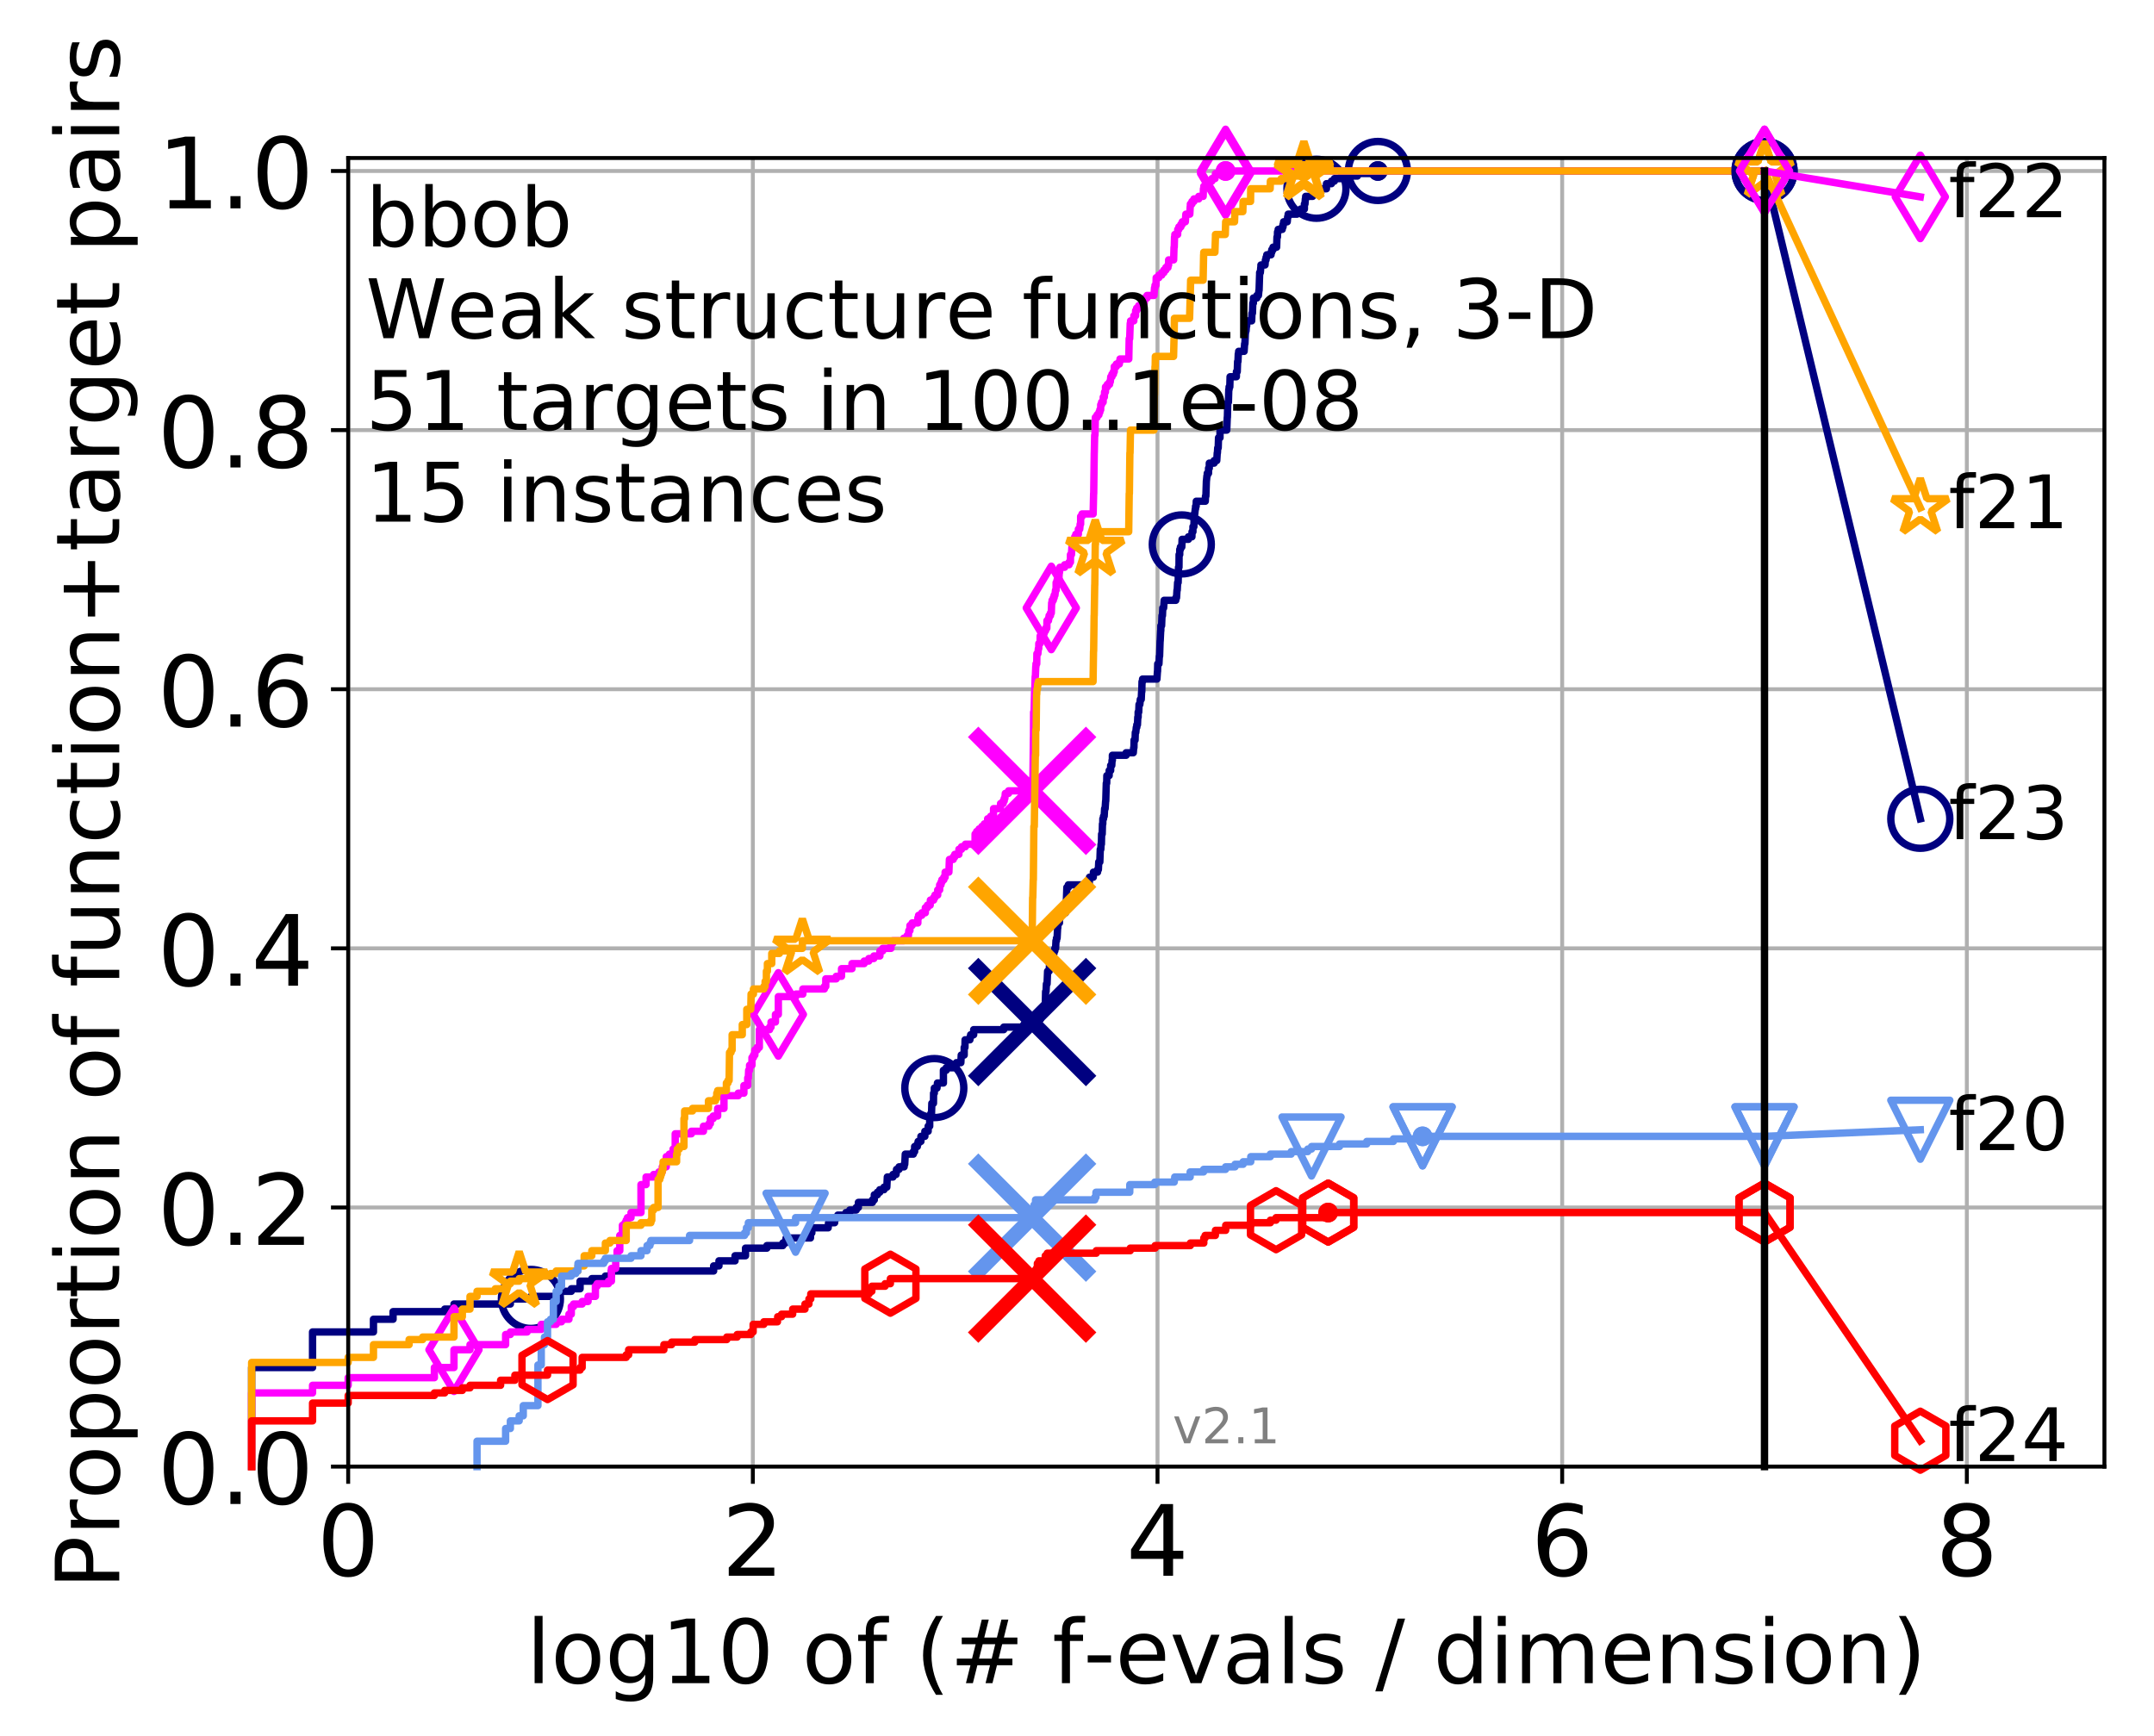 <?xml version="1.0" encoding="utf-8" standalone="no"?>
<!DOCTYPE svg PUBLIC "-//W3C//DTD SVG 1.1//EN"
  "http://www.w3.org/Graphics/SVG/1.1/DTD/svg11.dtd">
<!-- Created with matplotlib (http://matplotlib.org/) -->
<svg height="353pt" version="1.1" viewBox="0 0 438 353" width="438pt" xmlns="http://www.w3.org/2000/svg" xmlns:xlink="http://www.w3.org/1999/xlink">
 <defs>
  <style type="text/css">
*{stroke-linecap:butt;stroke-linejoin:round;}
  </style>
 </defs>
 <g id="figure_1">
  <g id="patch_1">
   <path d="M 0 353.222 
L 438.62 353.222 
L 438.62 0 
L 0 0 
z
" style="fill:#ffffff;"/>
  </g>
  <g id="axes_1">
   <g id="patch_2">
    <path d="M 70.8 298.245 
L 427.92 298.245 
L 427.92 32.133 
L 70.8 32.133 
z
" style="fill:#ffffff;"/>
   </g>
   <g id="matplotlib.axis_1">
    <g id="xtick_1">
     <g id="line2d_1">
      <path clip-path="url(#p1c6f9294e8)" d="M 70.8 298.245 
L 70.8 32.133 
" style="fill:none;stroke:#b0b0b0;stroke-linecap:square;stroke-width:0.8;"/>
     </g>
     <g id="line2d_2">
      <defs>
       <path d="M 0 0 
L 0 3.5 
" id="m91880884d0" style="stroke:#000000;stroke-width:0.8;"/>
      </defs>
      <g>
       <use style="stroke:#000000;stroke-width:0.8;" x="70.8" xlink:href="#m91880884d0" y="298.245"/>
      </g>
     </g>
     <g id="text_1">
      <!-- 0 -->
      <defs>
       <path d="M 31.781 66.406 
Q 24.172 66.406 20.328 58.906 
Q 16.5 51.422 16.5 36.375 
Q 16.5 21.391 20.328 13.891 
Q 24.172 6.391 31.781 6.391 
Q 39.453 6.391 43.281 13.891 
Q 47.125 21.391 47.125 36.375 
Q 47.125 51.422 43.281 58.906 
Q 39.453 66.406 31.781 66.406 
z
M 31.781 74.219 
Q 44.047 74.219 50.516 64.516 
Q 56.984 54.828 56.984 36.375 
Q 56.984 17.969 50.516 8.266 
Q 44.047 -1.422 31.781 -1.422 
Q 19.531 -1.422 13.062 8.266 
Q 6.594 17.969 6.594 36.375 
Q 6.594 54.828 13.062 64.516 
Q 19.531 74.219 31.781 74.219 
z
" id="DejaVuSans-30"/>
      </defs>
      <g transform="translate(64.438 320.442)scale(0.2 -0.2)">
       <use xlink:href="#DejaVuSans-30"/>
      </g>
     </g>
    </g>
    <g id="xtick_2">
     <g id="line2d_3">
      <path clip-path="url(#p1c6f9294e8)" d="M 153.086 298.245 
L 153.086 32.133 
" style="fill:none;stroke:#b0b0b0;stroke-linecap:square;stroke-width:0.8;"/>
     </g>
     <g id="line2d_4">
      <g>
       <use style="stroke:#000000;stroke-width:0.8;" x="153.086" xlink:href="#m91880884d0" y="298.245"/>
      </g>
     </g>
     <g id="text_2">
      <!-- 2 -->
      <defs>
       <path d="M 19.188 8.297 
L 53.609 8.297 
L 53.609 0 
L 7.328 0 
L 7.328 8.297 
Q 12.938 14.109 22.625 23.891 
Q 32.328 33.688 34.812 36.531 
Q 39.547 41.844 41.422 45.531 
Q 43.312 49.219 43.312 52.781 
Q 43.312 58.594 39.234 62.25 
Q 35.156 65.922 28.609 65.922 
Q 23.969 65.922 18.812 64.312 
Q 13.672 62.703 7.812 59.422 
L 7.812 69.391 
Q 13.766 71.781 18.938 73 
Q 24.125 74.219 28.422 74.219 
Q 39.75 74.219 46.484 68.547 
Q 53.219 62.891 53.219 53.422 
Q 53.219 48.922 51.531 44.891 
Q 49.859 40.875 45.406 35.406 
Q 44.188 33.984 37.641 27.219 
Q 31.109 20.453 19.188 8.297 
z
" id="DejaVuSans-32"/>
      </defs>
      <g transform="translate(146.723 320.442)scale(0.2 -0.2)">
       <use xlink:href="#DejaVuSans-32"/>
      </g>
     </g>
    </g>
    <g id="xtick_3">
     <g id="line2d_5">
      <path clip-path="url(#p1c6f9294e8)" d="M 235.371 298.245 
L 235.371 32.133 
" style="fill:none;stroke:#b0b0b0;stroke-linecap:square;stroke-width:0.8;"/>
     </g>
     <g id="line2d_6">
      <g>
       <use style="stroke:#000000;stroke-width:0.8;" x="235.371" xlink:href="#m91880884d0" y="298.245"/>
      </g>
     </g>
     <g id="text_3">
      <!-- 4 -->
      <defs>
       <path d="M 37.797 64.312 
L 12.891 25.391 
L 37.797 25.391 
z
M 35.203 72.906 
L 47.609 72.906 
L 47.609 25.391 
L 58.016 25.391 
L 58.016 17.188 
L 47.609 17.188 
L 47.609 0 
L 37.797 0 
L 37.797 17.188 
L 4.891 17.188 
L 4.891 26.703 
z
" id="DejaVuSans-34"/>
      </defs>
      <g transform="translate(229.009 320.442)scale(0.2 -0.2)">
       <use xlink:href="#DejaVuSans-34"/>
      </g>
     </g>
    </g>
    <g id="xtick_4">
     <g id="line2d_7">
      <path clip-path="url(#p1c6f9294e8)" d="M 317.657 298.245 
L 317.657 32.133 
" style="fill:none;stroke:#b0b0b0;stroke-linecap:square;stroke-width:0.8;"/>
     </g>
     <g id="line2d_8">
      <g>
       <use style="stroke:#000000;stroke-width:0.8;" x="317.657" xlink:href="#m91880884d0" y="298.245"/>
      </g>
     </g>
     <g id="text_4">
      <!-- 6 -->
      <defs>
       <path d="M 33.016 40.375 
Q 26.375 40.375 22.484 35.828 
Q 18.609 31.297 18.609 23.391 
Q 18.609 15.531 22.484 10.953 
Q 26.375 6.391 33.016 6.391 
Q 39.656 6.391 43.531 10.953 
Q 47.406 15.531 47.406 23.391 
Q 47.406 31.297 43.531 35.828 
Q 39.656 40.375 33.016 40.375 
z
M 52.594 71.297 
L 52.594 62.312 
Q 48.875 64.062 45.094 64.984 
Q 41.312 65.922 37.594 65.922 
Q 27.828 65.922 22.672 59.328 
Q 17.531 52.734 16.797 39.406 
Q 19.672 43.656 24.016 45.922 
Q 28.375 48.188 33.594 48.188 
Q 44.578 48.188 50.953 41.516 
Q 57.328 34.859 57.328 23.391 
Q 57.328 12.156 50.688 5.359 
Q 44.047 -1.422 33.016 -1.422 
Q 20.359 -1.422 13.672 8.266 
Q 6.984 17.969 6.984 36.375 
Q 6.984 53.656 15.188 63.938 
Q 23.391 74.219 37.203 74.219 
Q 40.922 74.219 44.703 73.484 
Q 48.484 72.75 52.594 71.297 
z
" id="DejaVuSans-36"/>
      </defs>
      <g transform="translate(311.295 320.442)scale(0.2 -0.2)">
       <use xlink:href="#DejaVuSans-36"/>
      </g>
     </g>
    </g>
    <g id="xtick_5">
     <g id="line2d_9">
      <path clip-path="url(#p1c6f9294e8)" d="M 399.943 298.245 
L 399.943 32.133 
" style="fill:none;stroke:#b0b0b0;stroke-linecap:square;stroke-width:0.8;"/>
     </g>
     <g id="line2d_10">
      <g>
       <use style="stroke:#000000;stroke-width:0.8;" x="399.943" xlink:href="#m91880884d0" y="298.245"/>
      </g>
     </g>
     <g id="text_5">
      <!-- 8 -->
      <defs>
       <path d="M 31.781 34.625 
Q 24.75 34.625 20.719 30.859 
Q 16.703 27.094 16.703 20.516 
Q 16.703 13.922 20.719 10.156 
Q 24.75 6.391 31.781 6.391 
Q 38.812 6.391 42.859 10.172 
Q 46.922 13.969 46.922 20.516 
Q 46.922 27.094 42.891 30.859 
Q 38.875 34.625 31.781 34.625 
z
M 21.922 38.812 
Q 15.578 40.375 12.031 44.719 
Q 8.5 49.078 8.5 55.328 
Q 8.5 64.062 14.719 69.141 
Q 20.953 74.219 31.781 74.219 
Q 42.672 74.219 48.875 69.141 
Q 55.078 64.062 55.078 55.328 
Q 55.078 49.078 51.531 44.719 
Q 48 40.375 41.703 38.812 
Q 48.828 37.156 52.797 32.312 
Q 56.781 27.484 56.781 20.516 
Q 56.781 9.906 50.312 4.234 
Q 43.844 -1.422 31.781 -1.422 
Q 19.734 -1.422 13.25 4.234 
Q 6.781 9.906 6.781 20.516 
Q 6.781 27.484 10.781 32.312 
Q 14.797 37.156 21.922 38.812 
z
M 18.312 54.391 
Q 18.312 48.734 21.844 45.562 
Q 25.391 42.391 31.781 42.391 
Q 38.141 42.391 41.719 45.562 
Q 45.312 48.734 45.312 54.391 
Q 45.312 60.062 41.719 63.234 
Q 38.141 66.406 31.781 66.406 
Q 25.391 66.406 21.844 63.234 
Q 18.312 60.062 18.312 54.391 
z
" id="DejaVuSans-38"/>
      </defs>
      <g transform="translate(393.58 320.442)scale(0.2 -0.2)">
       <use xlink:href="#DejaVuSans-38"/>
      </g>
     </g>
    </g>
    <g id="text_6">
     <!-- log10 of (# f-evals / dimension) -->
     <defs>
      <path d="M 9.422 75.984 
L 18.406 75.984 
L 18.406 0 
L 9.422 0 
z
" id="DejaVuSans-6c"/>
      <path d="M 30.609 48.391 
Q 23.391 48.391 19.188 42.75 
Q 14.984 37.109 14.984 27.297 
Q 14.984 17.484 19.156 11.844 
Q 23.344 6.203 30.609 6.203 
Q 37.797 6.203 41.984 11.859 
Q 46.188 17.531 46.188 27.297 
Q 46.188 37.016 41.984 42.703 
Q 37.797 48.391 30.609 48.391 
z
M 30.609 56 
Q 42.328 56 49.016 48.375 
Q 55.719 40.766 55.719 27.297 
Q 55.719 13.875 49.016 6.219 
Q 42.328 -1.422 30.609 -1.422 
Q 18.844 -1.422 12.172 6.219 
Q 5.516 13.875 5.516 27.297 
Q 5.516 40.766 12.172 48.375 
Q 18.844 56 30.609 56 
z
" id="DejaVuSans-6f"/>
      <path d="M 45.406 27.984 
Q 45.406 37.75 41.375 43.109 
Q 37.359 48.484 30.078 48.484 
Q 22.859 48.484 18.828 43.109 
Q 14.797 37.75 14.797 27.984 
Q 14.797 18.266 18.828 12.891 
Q 22.859 7.516 30.078 7.516 
Q 37.359 7.516 41.375 12.891 
Q 45.406 18.266 45.406 27.984 
z
M 54.391 6.781 
Q 54.391 -7.172 48.188 -13.984 
Q 42 -20.797 29.203 -20.797 
Q 24.469 -20.797 20.266 -20.094 
Q 16.062 -19.391 12.109 -17.922 
L 12.109 -9.188 
Q 16.062 -11.328 19.922 -12.344 
Q 23.781 -13.375 27.781 -13.375 
Q 36.625 -13.375 41.016 -8.766 
Q 45.406 -4.156 45.406 5.172 
L 45.406 9.625 
Q 42.625 4.781 38.281 2.391 
Q 33.938 0 27.875 0 
Q 17.828 0 11.672 7.656 
Q 5.516 15.328 5.516 27.984 
Q 5.516 40.672 11.672 48.328 
Q 17.828 56 27.875 56 
Q 33.938 56 38.281 53.609 
Q 42.625 51.219 45.406 46.391 
L 45.406 54.688 
L 54.391 54.688 
z
" id="DejaVuSans-67"/>
      <path d="M 12.406 8.297 
L 28.516 8.297 
L 28.516 63.922 
L 10.984 60.406 
L 10.984 69.391 
L 28.422 72.906 
L 38.281 72.906 
L 38.281 8.297 
L 54.391 8.297 
L 54.391 0 
L 12.406 0 
z
" id="DejaVuSans-31"/>
      <path id="DejaVuSans-20"/>
      <path d="M 37.109 75.984 
L 37.109 68.5 
L 28.516 68.5 
Q 23.688 68.5 21.797 66.547 
Q 19.922 64.594 19.922 59.516 
L 19.922 54.688 
L 34.719 54.688 
L 34.719 47.703 
L 19.922 47.703 
L 19.922 0 
L 10.891 0 
L 10.891 47.703 
L 2.297 47.703 
L 2.297 54.688 
L 10.891 54.688 
L 10.891 58.5 
Q 10.891 67.625 15.141 71.797 
Q 19.391 75.984 28.609 75.984 
z
" id="DejaVuSans-66"/>
      <path d="M 31 75.875 
Q 24.469 64.656 21.281 53.656 
Q 18.109 42.672 18.109 31.391 
Q 18.109 20.125 21.312 9.062 
Q 24.516 -2 31 -13.188 
L 23.188 -13.188 
Q 15.875 -1.703 12.234 9.375 
Q 8.594 20.453 8.594 31.391 
Q 8.594 42.281 12.203 53.312 
Q 15.828 64.359 23.188 75.875 
z
" id="DejaVuSans-28"/>
      <path d="M 51.125 44 
L 36.922 44 
L 32.812 27.688 
L 47.125 27.688 
z
M 43.797 71.781 
L 38.719 51.516 
L 52.984 51.516 
L 58.109 71.781 
L 65.922 71.781 
L 60.891 51.516 
L 76.125 51.516 
L 76.125 44 
L 58.984 44 
L 54.984 27.688 
L 70.516 27.688 
L 70.516 20.219 
L 53.078 20.219 
L 48 0 
L 40.188 0 
L 45.219 20.219 
L 30.906 20.219 
L 25.875 0 
L 18.016 0 
L 23.094 20.219 
L 7.719 20.219 
L 7.719 27.688 
L 24.906 27.688 
L 29 44 
L 13.281 44 
L 13.281 51.516 
L 30.906 51.516 
L 35.891 71.781 
z
" id="DejaVuSans-23"/>
      <path d="M 4.891 31.391 
L 31.203 31.391 
L 31.203 23.391 
L 4.891 23.391 
z
" id="DejaVuSans-2d"/>
      <path d="M 56.203 29.594 
L 56.203 25.203 
L 14.891 25.203 
Q 15.484 15.922 20.484 11.062 
Q 25.484 6.203 34.422 6.203 
Q 39.594 6.203 44.453 7.469 
Q 49.312 8.734 54.109 11.281 
L 54.109 2.781 
Q 49.266 0.734 44.188 -0.344 
Q 39.109 -1.422 33.891 -1.422 
Q 20.797 -1.422 13.156 6.188 
Q 5.516 13.812 5.516 26.812 
Q 5.516 40.234 12.766 48.109 
Q 20.016 56 32.328 56 
Q 43.359 56 49.781 48.891 
Q 56.203 41.797 56.203 29.594 
z
M 47.219 32.234 
Q 47.125 39.594 43.094 43.984 
Q 39.062 48.391 32.422 48.391 
Q 24.906 48.391 20.391 44.141 
Q 15.875 39.891 15.188 32.172 
z
" id="DejaVuSans-65"/>
      <path d="M 2.984 54.688 
L 12.5 54.688 
L 29.594 8.797 
L 46.688 54.688 
L 56.203 54.688 
L 35.688 0 
L 23.484 0 
z
" id="DejaVuSans-76"/>
      <path d="M 34.281 27.484 
Q 23.391 27.484 19.188 25 
Q 14.984 22.516 14.984 16.5 
Q 14.984 11.719 18.141 8.906 
Q 21.297 6.109 26.703 6.109 
Q 34.188 6.109 38.703 11.406 
Q 43.219 16.703 43.219 25.484 
L 43.219 27.484 
z
M 52.203 31.203 
L 52.203 0 
L 43.219 0 
L 43.219 8.297 
Q 40.141 3.328 35.547 0.953 
Q 30.953 -1.422 24.312 -1.422 
Q 15.922 -1.422 10.953 3.297 
Q 6 8.016 6 15.922 
Q 6 25.141 12.172 29.828 
Q 18.359 34.516 30.609 34.516 
L 43.219 34.516 
L 43.219 35.406 
Q 43.219 41.609 39.141 45 
Q 35.062 48.391 27.688 48.391 
Q 23 48.391 18.547 47.266 
Q 14.109 46.141 10.016 43.891 
L 10.016 52.203 
Q 14.938 54.109 19.578 55.047 
Q 24.219 56 28.609 56 
Q 40.484 56 46.344 49.844 
Q 52.203 43.703 52.203 31.203 
z
" id="DejaVuSans-61"/>
      <path d="M 44.281 53.078 
L 44.281 44.578 
Q 40.484 46.531 36.375 47.5 
Q 32.281 48.484 27.875 48.484 
Q 21.188 48.484 17.844 46.438 
Q 14.5 44.391 14.5 40.281 
Q 14.5 37.156 16.891 35.375 
Q 19.281 33.594 26.516 31.984 
L 29.594 31.297 
Q 39.156 29.25 43.188 25.516 
Q 47.219 21.781 47.219 15.094 
Q 47.219 7.469 41.188 3.016 
Q 35.156 -1.422 24.609 -1.422 
Q 20.219 -1.422 15.453 -0.562 
Q 10.688 0.297 5.422 2 
L 5.422 11.281 
Q 10.406 8.688 15.234 7.391 
Q 20.062 6.109 24.812 6.109 
Q 31.156 6.109 34.562 8.281 
Q 37.984 10.453 37.984 14.406 
Q 37.984 18.062 35.516 20.016 
Q 33.062 21.969 24.703 23.781 
L 21.578 24.516 
Q 13.234 26.266 9.516 29.906 
Q 5.812 33.547 5.812 39.891 
Q 5.812 47.609 11.281 51.797 
Q 16.75 56 26.812 56 
Q 31.781 56 36.172 55.266 
Q 40.578 54.547 44.281 53.078 
z
" id="DejaVuSans-73"/>
      <path d="M 25.391 72.906 
L 33.688 72.906 
L 8.297 -9.281 
L 0 -9.281 
z
" id="DejaVuSans-2f"/>
      <path d="M 45.406 46.391 
L 45.406 75.984 
L 54.391 75.984 
L 54.391 0 
L 45.406 0 
L 45.406 8.203 
Q 42.578 3.328 38.25 0.953 
Q 33.938 -1.422 27.875 -1.422 
Q 17.969 -1.422 11.734 6.484 
Q 5.516 14.406 5.516 27.297 
Q 5.516 40.188 11.734 48.094 
Q 17.969 56 27.875 56 
Q 33.938 56 38.25 53.625 
Q 42.578 51.266 45.406 46.391 
z
M 14.797 27.297 
Q 14.797 17.391 18.875 11.75 
Q 22.953 6.109 30.078 6.109 
Q 37.203 6.109 41.297 11.75 
Q 45.406 17.391 45.406 27.297 
Q 45.406 37.203 41.297 42.844 
Q 37.203 48.484 30.078 48.484 
Q 22.953 48.484 18.875 42.844 
Q 14.797 37.203 14.797 27.297 
z
" id="DejaVuSans-64"/>
      <path d="M 9.422 54.688 
L 18.406 54.688 
L 18.406 0 
L 9.422 0 
z
M 9.422 75.984 
L 18.406 75.984 
L 18.406 64.594 
L 9.422 64.594 
z
" id="DejaVuSans-69"/>
      <path d="M 52 44.188 
Q 55.375 50.25 60.062 53.125 
Q 64.75 56 71.094 56 
Q 79.641 56 84.281 50.016 
Q 88.922 44.047 88.922 33.016 
L 88.922 0 
L 79.891 0 
L 79.891 32.719 
Q 79.891 40.578 77.094 44.375 
Q 74.312 48.188 68.609 48.188 
Q 61.625 48.188 57.562 43.547 
Q 53.516 38.922 53.516 30.906 
L 53.516 0 
L 44.484 0 
L 44.484 32.719 
Q 44.484 40.625 41.703 44.406 
Q 38.922 48.188 33.109 48.188 
Q 26.219 48.188 22.156 43.531 
Q 18.109 38.875 18.109 30.906 
L 18.109 0 
L 9.078 0 
L 9.078 54.688 
L 18.109 54.688 
L 18.109 46.188 
Q 21.188 51.219 25.484 53.609 
Q 29.781 56 35.688 56 
Q 41.656 56 45.828 52.969 
Q 50 49.953 52 44.188 
z
" id="DejaVuSans-6d"/>
      <path d="M 54.891 33.016 
L 54.891 0 
L 45.906 0 
L 45.906 32.719 
Q 45.906 40.484 42.875 44.328 
Q 39.844 48.188 33.797 48.188 
Q 26.516 48.188 22.312 43.547 
Q 18.109 38.922 18.109 30.906 
L 18.109 0 
L 9.078 0 
L 9.078 54.688 
L 18.109 54.688 
L 18.109 46.188 
Q 21.344 51.125 25.703 53.562 
Q 30.078 56 35.797 56 
Q 45.219 56 50.047 50.172 
Q 54.891 44.344 54.891 33.016 
z
" id="DejaVuSans-6e"/>
      <path d="M 8.016 75.875 
L 15.828 75.875 
Q 23.141 64.359 26.781 53.312 
Q 30.422 42.281 30.422 31.391 
Q 30.422 20.453 26.781 9.375 
Q 23.141 -1.703 15.828 -13.188 
L 8.016 -13.188 
Q 14.5 -2 17.703 9.062 
Q 20.906 20.125 20.906 31.391 
Q 20.906 42.672 17.703 53.656 
Q 14.5 64.656 8.016 75.875 
z
" id="DejaVuSans-29"/>
     </defs>
     <g transform="translate(107.015 342.279)scale(0.18 -0.18)">
      <use xlink:href="#DejaVuSans-6c"/>
      <use x="27.783" xlink:href="#DejaVuSans-6f"/>
      <use x="88.965" xlink:href="#DejaVuSans-67"/>
      <use x="152.441" xlink:href="#DejaVuSans-31"/>
      <use x="216.064" xlink:href="#DejaVuSans-30"/>
      <use x="279.688" xlink:href="#DejaVuSans-20"/>
      <use x="311.475" xlink:href="#DejaVuSans-6f"/>
      <use x="372.656" xlink:href="#DejaVuSans-66"/>
      <use x="407.861" xlink:href="#DejaVuSans-20"/>
      <use x="439.648" xlink:href="#DejaVuSans-28"/>
      <use x="478.662" xlink:href="#DejaVuSans-23"/>
      <use x="562.451" xlink:href="#DejaVuSans-20"/>
      <use x="594.238" xlink:href="#DejaVuSans-66"/>
      <use x="629.365" xlink:href="#DejaVuSans-2d"/>
      <use x="665.449" xlink:href="#DejaVuSans-65"/>
      <use x="726.973" xlink:href="#DejaVuSans-76"/>
      <use x="786.152" xlink:href="#DejaVuSans-61"/>
      <use x="847.432" xlink:href="#DejaVuSans-6c"/>
      <use x="875.215" xlink:href="#DejaVuSans-73"/>
      <use x="927.314" xlink:href="#DejaVuSans-20"/>
      <use x="959.102" xlink:href="#DejaVuSans-2f"/>
      <use x="992.793" xlink:href="#DejaVuSans-20"/>
      <use x="1024.58" xlink:href="#DejaVuSans-64"/>
      <use x="1088.057" xlink:href="#DejaVuSans-69"/>
      <use x="1115.84" xlink:href="#DejaVuSans-6d"/>
      <use x="1213.252" xlink:href="#DejaVuSans-65"/>
      <use x="1274.775" xlink:href="#DejaVuSans-6e"/>
      <use x="1338.154" xlink:href="#DejaVuSans-73"/>
      <use x="1390.254" xlink:href="#DejaVuSans-69"/>
      <use x="1418.037" xlink:href="#DejaVuSans-6f"/>
      <use x="1479.219" xlink:href="#DejaVuSans-6e"/>
      <use x="1542.598" xlink:href="#DejaVuSans-29"/>
     </g>
    </g>
   </g>
   <g id="matplotlib.axis_2">
    <g id="ytick_1">
     <g id="line2d_11">
      <path clip-path="url(#p1c6f9294e8)" d="M 70.8 298.245 
L 427.92 298.245 
" style="fill:none;stroke:#b0b0b0;stroke-linecap:square;stroke-width:0.8;"/>
     </g>
     <g id="line2d_12">
      <defs>
       <path d="M 0 0 
L -3.5 0 
" id="m4d7202fbdb" style="stroke:#000000;stroke-width:0.8;"/>
      </defs>
      <g>
       <use style="stroke:#000000;stroke-width:0.8;" x="70.8" xlink:href="#m4d7202fbdb" y="298.245"/>
      </g>
     </g>
     <g id="text_7">
      <!-- 0.0 -->
      <defs>
       <path d="M 10.688 12.406 
L 21 12.406 
L 21 0 
L 10.688 0 
z
" id="DejaVuSans-2e"/>
      </defs>
      <g transform="translate(31.994 305.844)scale(0.2 -0.2)">
       <use xlink:href="#DejaVuSans-30"/>
       <use x="63.623" xlink:href="#DejaVuSans-2e"/>
       <use x="95.41" xlink:href="#DejaVuSans-30"/>
      </g>
     </g>
    </g>
    <g id="ytick_2">
     <g id="line2d_13">
      <path clip-path="url(#p1c6f9294e8)" d="M 70.8 245.55 
L 427.92 245.55 
" style="fill:none;stroke:#b0b0b0;stroke-linecap:square;stroke-width:0.8;"/>
     </g>
     <g id="line2d_14">
      <g>
       <use style="stroke:#000000;stroke-width:0.8;" x="70.8" xlink:href="#m4d7202fbdb" y="245.55"/>
      </g>
     </g>
     <g id="text_8">
      <!-- 0.2 -->
      <g transform="translate(31.994 253.148)scale(0.2 -0.2)">
       <use xlink:href="#DejaVuSans-30"/>
       <use x="63.623" xlink:href="#DejaVuSans-2e"/>
       <use x="95.41" xlink:href="#DejaVuSans-32"/>
      </g>
     </g>
    </g>
    <g id="ytick_3">
     <g id="line2d_15">
      <path clip-path="url(#p1c6f9294e8)" d="M 70.8 192.854 
L 427.92 192.854 
" style="fill:none;stroke:#b0b0b0;stroke-linecap:square;stroke-width:0.8;"/>
     </g>
     <g id="line2d_16">
      <g>
       <use style="stroke:#000000;stroke-width:0.8;" x="70.8" xlink:href="#m4d7202fbdb" y="192.854"/>
      </g>
     </g>
     <g id="text_9">
      <!-- 0.4 -->
      <g transform="translate(31.994 200.453)scale(0.2 -0.2)">
       <use xlink:href="#DejaVuSans-30"/>
       <use x="63.623" xlink:href="#DejaVuSans-2e"/>
       <use x="95.41" xlink:href="#DejaVuSans-34"/>
      </g>
     </g>
    </g>
    <g id="ytick_4">
     <g id="line2d_17">
      <path clip-path="url(#p1c6f9294e8)" d="M 70.8 140.159 
L 427.92 140.159 
" style="fill:none;stroke:#b0b0b0;stroke-linecap:square;stroke-width:0.8;"/>
     </g>
     <g id="line2d_18">
      <g>
       <use style="stroke:#000000;stroke-width:0.8;" x="70.8" xlink:href="#m4d7202fbdb" y="140.159"/>
      </g>
     </g>
     <g id="text_10">
      <!-- 0.6 -->
      <g transform="translate(31.994 147.757)scale(0.2 -0.2)">
       <use xlink:href="#DejaVuSans-30"/>
       <use x="63.623" xlink:href="#DejaVuSans-2e"/>
       <use x="95.41" xlink:href="#DejaVuSans-36"/>
      </g>
     </g>
    </g>
    <g id="ytick_5">
     <g id="line2d_19">
      <path clip-path="url(#p1c6f9294e8)" d="M 70.8 87.464 
L 427.92 87.464 
" style="fill:none;stroke:#b0b0b0;stroke-linecap:square;stroke-width:0.8;"/>
     </g>
     <g id="line2d_20">
      <g>
       <use style="stroke:#000000;stroke-width:0.8;" x="70.8" xlink:href="#m4d7202fbdb" y="87.464"/>
      </g>
     </g>
     <g id="text_11">
      <!-- 0.8 -->
      <g transform="translate(31.994 95.062)scale(0.2 -0.2)">
       <use xlink:href="#DejaVuSans-30"/>
       <use x="63.623" xlink:href="#DejaVuSans-2e"/>
       <use x="95.41" xlink:href="#DejaVuSans-38"/>
      </g>
     </g>
    </g>
    <g id="ytick_6">
     <g id="line2d_21">
      <path clip-path="url(#p1c6f9294e8)" d="M 70.8 34.768 
L 427.92 34.768 
" style="fill:none;stroke:#b0b0b0;stroke-linecap:square;stroke-width:0.8;"/>
     </g>
     <g id="line2d_22">
      <g>
       <use style="stroke:#000000;stroke-width:0.8;" x="70.8" xlink:href="#m4d7202fbdb" y="34.768"/>
      </g>
     </g>
     <g id="text_12">
      <!-- 1.0 -->
      <g transform="translate(31.994 42.367)scale(0.2 -0.2)">
       <use xlink:href="#DejaVuSans-31"/>
       <use x="63.623" xlink:href="#DejaVuSans-2e"/>
       <use x="95.41" xlink:href="#DejaVuSans-30"/>
      </g>
     </g>
    </g>
    <g id="text_13">
     <!-- Proportion of function+target pairs -->
     <defs>
      <path d="M 19.672 64.797 
L 19.672 37.406 
L 32.078 37.406 
Q 38.969 37.406 42.719 40.969 
Q 46.484 44.531 46.484 51.125 
Q 46.484 57.672 42.719 61.234 
Q 38.969 64.797 32.078 64.797 
z
M 9.812 72.906 
L 32.078 72.906 
Q 44.344 72.906 50.609 67.359 
Q 56.891 61.812 56.891 51.125 
Q 56.891 40.328 50.609 34.812 
Q 44.344 29.297 32.078 29.297 
L 19.672 29.297 
L 19.672 0 
L 9.812 0 
z
" id="DejaVuSans-50"/>
      <path d="M 41.109 46.297 
Q 39.594 47.172 37.812 47.578 
Q 36.031 48 33.891 48 
Q 26.266 48 22.188 43.047 
Q 18.109 38.094 18.109 28.812 
L 18.109 0 
L 9.078 0 
L 9.078 54.688 
L 18.109 54.688 
L 18.109 46.188 
Q 20.953 51.172 25.484 53.578 
Q 30.031 56 36.531 56 
Q 37.453 56 38.578 55.875 
Q 39.703 55.766 41.062 55.516 
z
" id="DejaVuSans-72"/>
      <path d="M 18.109 8.203 
L 18.109 -20.797 
L 9.078 -20.797 
L 9.078 54.688 
L 18.109 54.688 
L 18.109 46.391 
Q 20.953 51.266 25.266 53.625 
Q 29.594 56 35.594 56 
Q 45.562 56 51.781 48.094 
Q 58.016 40.188 58.016 27.297 
Q 58.016 14.406 51.781 6.484 
Q 45.562 -1.422 35.594 -1.422 
Q 29.594 -1.422 25.266 0.953 
Q 20.953 3.328 18.109 8.203 
z
M 48.688 27.297 
Q 48.688 37.203 44.609 42.844 
Q 40.531 48.484 33.406 48.484 
Q 26.266 48.484 22.188 42.844 
Q 18.109 37.203 18.109 27.297 
Q 18.109 17.391 22.188 11.75 
Q 26.266 6.109 33.406 6.109 
Q 40.531 6.109 44.609 11.75 
Q 48.688 17.391 48.688 27.297 
z
" id="DejaVuSans-70"/>
      <path d="M 18.312 70.219 
L 18.312 54.688 
L 36.812 54.688 
L 36.812 47.703 
L 18.312 47.703 
L 18.312 18.016 
Q 18.312 11.328 20.141 9.422 
Q 21.969 7.516 27.594 7.516 
L 36.812 7.516 
L 36.812 0 
L 27.594 0 
Q 17.188 0 13.234 3.875 
Q 9.281 7.766 9.281 18.016 
L 9.281 47.703 
L 2.688 47.703 
L 2.688 54.688 
L 9.281 54.688 
L 9.281 70.219 
z
" id="DejaVuSans-74"/>
      <path d="M 8.5 21.578 
L 8.5 54.688 
L 17.484 54.688 
L 17.484 21.922 
Q 17.484 14.156 20.5 10.266 
Q 23.531 6.391 29.594 6.391 
Q 36.859 6.391 41.078 11.031 
Q 45.312 15.672 45.312 23.688 
L 45.312 54.688 
L 54.297 54.688 
L 54.297 0 
L 45.312 0 
L 45.312 8.406 
Q 42.047 3.422 37.719 1 
Q 33.406 -1.422 27.688 -1.422 
Q 18.266 -1.422 13.375 4.438 
Q 8.5 10.297 8.5 21.578 
z
M 31.109 56 
z
" id="DejaVuSans-75"/>
      <path d="M 48.781 52.594 
L 48.781 44.188 
Q 44.969 46.297 41.141 47.344 
Q 37.312 48.391 33.406 48.391 
Q 24.656 48.391 19.812 42.844 
Q 14.984 37.312 14.984 27.297 
Q 14.984 17.281 19.812 11.734 
Q 24.656 6.203 33.406 6.203 
Q 37.312 6.203 41.141 7.25 
Q 44.969 8.297 48.781 10.406 
L 48.781 2.094 
Q 45.016 0.344 40.984 -0.531 
Q 36.969 -1.422 32.422 -1.422 
Q 20.062 -1.422 12.781 6.344 
Q 5.516 14.109 5.516 27.297 
Q 5.516 40.672 12.859 48.328 
Q 20.219 56 33.016 56 
Q 37.156 56 41.109 55.141 
Q 45.062 54.297 48.781 52.594 
z
" id="DejaVuSans-63"/>
      <path d="M 46 62.703 
L 46 35.5 
L 73.188 35.5 
L 73.188 27.203 
L 46 27.203 
L 46 0 
L 37.797 0 
L 37.797 27.203 
L 10.594 27.203 
L 10.594 35.5 
L 37.797 35.5 
L 37.797 62.703 
z
" id="DejaVuSans-2b"/>
     </defs>
     <g transform="translate(24.25 323.179)rotate(-90)scale(0.18 -0.18)">
      <use xlink:href="#DejaVuSans-50"/>
      <use x="60.287" xlink:href="#DejaVuSans-72"/>
      <use x="101.369" xlink:href="#DejaVuSans-6f"/>
      <use x="162.551" xlink:href="#DejaVuSans-70"/>
      <use x="226.027" xlink:href="#DejaVuSans-6f"/>
      <use x="287.209" xlink:href="#DejaVuSans-72"/>
      <use x="328.322" xlink:href="#DejaVuSans-74"/>
      <use x="367.531" xlink:href="#DejaVuSans-69"/>
      <use x="395.314" xlink:href="#DejaVuSans-6f"/>
      <use x="456.496" xlink:href="#DejaVuSans-6e"/>
      <use x="519.875" xlink:href="#DejaVuSans-20"/>
      <use x="551.662" xlink:href="#DejaVuSans-6f"/>
      <use x="612.844" xlink:href="#DejaVuSans-66"/>
      <use x="648.049" xlink:href="#DejaVuSans-20"/>
      <use x="679.836" xlink:href="#DejaVuSans-66"/>
      <use x="715.041" xlink:href="#DejaVuSans-75"/>
      <use x="778.42" xlink:href="#DejaVuSans-6e"/>
      <use x="841.799" xlink:href="#DejaVuSans-63"/>
      <use x="896.779" xlink:href="#DejaVuSans-74"/>
      <use x="935.988" xlink:href="#DejaVuSans-69"/>
      <use x="963.771" xlink:href="#DejaVuSans-6f"/>
      <use x="1024.953" xlink:href="#DejaVuSans-6e"/>
      <use x="1088.332" xlink:href="#DejaVuSans-2b"/>
      <use x="1172.121" xlink:href="#DejaVuSans-74"/>
      <use x="1211.33" xlink:href="#DejaVuSans-61"/>
      <use x="1272.609" xlink:href="#DejaVuSans-72"/>
      <use x="1313.707" xlink:href="#DejaVuSans-67"/>
      <use x="1377.184" xlink:href="#DejaVuSans-65"/>
      <use x="1438.707" xlink:href="#DejaVuSans-74"/>
      <use x="1477.916" xlink:href="#DejaVuSans-20"/>
      <use x="1509.703" xlink:href="#DejaVuSans-70"/>
      <use x="1573.18" xlink:href="#DejaVuSans-61"/>
      <use x="1634.459" xlink:href="#DejaVuSans-69"/>
      <use x="1662.242" xlink:href="#DejaVuSans-72"/>
      <use x="1703.355" xlink:href="#DejaVuSans-73"/>
     </g>
    </g>
   </g>
   <g id="line2d_23">
    <defs>
     <path d="M 0 1.5 
C 0.398 1.5 0.779 1.342 1.061 1.061 
C 1.342 0.779 1.5 0.398 1.5 0 
C 1.5 -0.398 1.342 -0.779 1.061 -1.061 
C 0.779 -1.342 0.398 -1.5 0 -1.5 
C -0.398 -1.5 -0.779 -1.342 -1.061 -1.061 
C -1.342 -0.779 -1.5 -0.398 -1.5 0 
C -1.5 0.398 -1.342 0.779 -1.061 1.061 
C -0.779 1.342 -0.398 1.5 0 1.5 
z
" id="m321660f029" style="stroke:#000080;"/>
    </defs>
    <g>
     <use style="fill:#000080;stroke:#000080;" x="280.186" xlink:href="#m321660f029" y="34.768"/>
     <use style="fill:#000080;stroke:#000080;" x="280.186" xlink:href="#m321660f029" y="34.768"/>
    </g>
   </g>
   <g id="line2d_24">
    <path d="M 51.17 298.245 
L 51.17 278.097 
L 63.555 278.097 
L 63.555 270.864 
L 75.94 270.864 
L 75.94 268.281 
L 79.927 268.281 
L 79.927 266.731 
L 90.43 266.731 
L 90.43 266.215 
L 92.313 266.215 
L 92.313 265.182 
L 103.781 265.182 
L 103.781 264.148 
L 107.956 264.148 
L 107.956 263.632 
L 113.646 263.632 
L 113.646 262.598 
L 116.167 262.598 
L 116.167 262.082 
L 117.955 262.082 
L 117.955 260.532 
L 120.341 260.532 
L 120.341 260.015 
L 123.095 260.015 
L 123.095 259.499 
L 124.328 259.499 
L 124.328 258.465 
L 145.111 258.465 
L 145.111 257.432 
L 146.195 257.432 
L 146.195 256.399 
L 149.467 256.399 
L 149.467 255.366 
L 151.596 255.366 
L 151.596 253.816 
L 155.942 253.816 
L 155.942 253.299 
L 159.183 253.299 
L 159.183 252.783 
L 159.725 252.783 
L 159.725 252.266 
L 159.848 252.266 
L 159.848 251.749 
L 164.803 251.749 
L 164.803 250.716 
L 165.08 250.716 
L 165.08 249.683 
L 168.403 249.683 
L 168.479 248.65 
L 169.718 248.65 
L 169.718 247.616 
L 170.364 247.616 
L 170.364 247.1 
L 172.007 247.1 
L 172.007 246.583 
L 172.795 246.583 
L 172.795 246.067 
L 174.109 246.067 
L 174.109 245.55 
L 174.545 245.55 
L 174.545 244.517 
L 177.404 244.517 
L 177.404 244 
L 177.782 244 
L 177.782 242.967 
L 178.413 242.967 
L 178.413 242.45 
L 178.897 242.45 
L 178.897 241.934 
L 179.761 241.934 
L 179.761 241.417 
L 180.328 241.417 
L 180.431 239.35 
L 181.579 239.35 
L 181.579 238.834 
L 182.209 238.834 
L 182.302 237.801 
L 182.817 237.801 
L 182.817 237.284 
L 183.847 237.284 
L 183.847 236.767 
L 183.974 236.767 
L 184.08 234.701 
L 185.716 234.701 
L 185.716 234.184 
L 185.982 234.184 
L 185.982 233.151 
L 186.531 233.151 
L 186.531 232.634 
L 186.695 232.634 
L 186.695 232.118 
L 187.259 232.118 
L 187.259 231.085 
L 188.067 231.085 
L 188.067 230.051 
L 188.735 230.051 
L 188.735 229.018 
L 189.048 229.018 
L 189.048 226.952 
L 189.262 226.952 
L 189.262 226.435 
L 189.419 226.435 
L 189.481 224.368 
L 189.812 224.368 
L 189.835 222.302 
L 189.986 222.302 
L 189.986 221.269 
L 190.529 221.269 
L 190.624 220.235 
L 191.836 220.235 
L 191.836 217.652 
L 192.399 217.652 
L 192.399 217.136 
L 193.837 217.136 
L 193.837 216.619 
L 194.477 216.619 
L 194.477 216.102 
L 195.382 216.102 
L 195.46 214.553 
L 196.061 214.553 
L 196.061 213.003 
L 196.216 213.003 
L 196.243 211.453 
L 197.221 211.453 
L 197.221 210.936 
L 197.372 210.936 
L 197.372 210.42 
L 197.99 210.42 
L 197.99 209.386 
L 204.105 209.386 
L 204.105 208.87 
L 208.184 208.87 
L 208.184 208.353 
L 208.7 208.353 
L 208.7 207.837 
L 210.472 207.837 
L 210.472 207.32 
L 211.547 207.32 
L 211.547 206.803 
L 211.732 206.803 
L 211.732 205.77 
L 212.055 205.77 
L 212.139 204.737 
L 212.543 204.737 
L 212.617 201.637 
L 212.709 201.637 
L 212.781 200.087 
L 212.913 200.087 
L 213.019 197.504 
L 213.335 197.504 
L 213.427 195.954 
L 213.661 195.954 
L 213.661 194.921 
L 214.04 194.921 
L 214.133 193.888 
L 214.313 193.888 
L 214.313 193.371 
L 214.494 193.371 
L 214.494 192.854 
L 214.649 192.854 
L 214.723 191.305 
L 214.827 191.305 
L 214.827 190.788 
L 214.95 190.788 
L 215.056 188.722 
L 215.086 188.722 
L 215.132 187.688 
L 215.426 187.688 
L 215.426 186.655 
L 215.578 186.655 
L 215.578 186.138 
L 215.983 186.138 
L 215.983 185.622 
L 216.656 185.622 
L 216.713 183.555 
L 216.828 183.555 
L 216.937 180.456 
L 217.24 180.456 
L 217.24 179.939 
L 221.479 179.939 
L 221.538 178.389 
L 222.311 178.389 
L 222.334 177.356 
L 223.179 177.356 
L 223.179 176.839 
L 223.347 176.839 
L 223.423 175.289 
L 223.643 175.289 
L 223.733 172.706 
L 223.843 172.706 
L 223.893 171.673 
L 223.962 171.673 
L 224.005 169.606 
L 224.124 169.606 
L 224.178 167.54 
L 224.242 167.54 
L 224.253 166.507 
L 224.391 166.507 
L 224.391 165.99 
L 224.528 165.99 
L 224.617 164.44 
L 224.718 164.44 
L 224.82 162.89 
L 224.848 162.89 
L 224.956 159.274 
L 225.038 159.274 
L 225.069 157.724 
L 225.542 157.724 
L 225.542 156.691 
L 225.844 156.691 
L 225.844 155.658 
L 226.072 155.658 
L 226.127 154.624 
L 226.193 154.624 
L 226.193 153.591 
L 228.988 153.591 
L 228.988 153.075 
L 230.447 153.075 
L 230.526 152.041 
L 230.576 152.041 
L 230.61 150.491 
L 230.806 150.491 
L 230.858 148.942 
L 230.953 148.942 
L 231.06 147.908 
L 231.157 147.908 
L 231.157 147.392 
L 231.291 147.392 
L 231.361 145.842 
L 231.434 145.842 
L 231.434 144.809 
L 231.552 144.809 
L 231.614 143.259 
L 231.78 143.259 
L 231.872 142.226 
L 232.061 142.226 
L 232.134 140.676 
L 232.174 140.676 
L 232.221 138.609 
L 232.331 138.609 
L 232.331 138.093 
L 235.253 138.093 
L 235.356 136.543 
L 235.377 136.543 
L 235.417 134.993 
L 235.663 134.993 
L 235.742 133.443 
L 235.794 133.443 
L 235.898 130.343 
L 235.916 130.343 
L 236.017 128.277 
L 236.042 128.277 
L 236.055 127.243 
L 236.202 127.243 
L 236.283 125.177 
L 236.378 125.177 
L 236.438 123.627 
L 236.615 123.627 
L 236.72 122.077 
L 239.087 122.077 
L 239.087 121.561 
L 239.236 121.561 
L 239.332 120.011 
L 239.38 120.011 
L 239.458 118.461 
L 239.568 118.461 
L 239.642 115.361 
L 239.738 115.361 
L 239.76 112.778 
L 239.889 112.778 
L 239.889 111.745 
L 240.032 111.745 
L 240.032 111.228 
L 240.311 111.228 
L 240.368 109.678 
L 241.652 109.678 
L 241.652 109.162 
L 242.367 109.162 
L 242.394 108.128 
L 242.575 108.128 
L 242.579 107.095 
L 242.772 107.095 
L 242.833 104.512 
L 242.943 104.512 
L 243.052 103.479 
L 243.105 103.479 
L 243.105 102.962 
L 243.227 102.962 
L 243.253 101.929 
L 245.089 101.929 
L 245.128 100.896 
L 245.207 100.896 
L 245.31 97.796 
L 245.322 97.796 
L 245.422 96.763 
L 245.483 96.763 
L 245.483 96.246 
L 245.744 96.246 
L 245.748 95.213 
L 245.901 95.213 
L 245.901 94.18 
L 246.887 94.18 
L 246.887 93.663 
L 247.42 93.663 
L 247.514 92.113 
L 247.549 92.113 
L 247.614 91.08 
L 247.712 91.08 
L 247.778 89.013 
L 248.078 89.013 
L 248.081 87.464 
L 249.451 87.464 
L 249.554 84.88 
L 249.579 84.88 
L 249.661 81.781 
L 249.79 81.781 
L 249.866 79.198 
L 249.926 79.198 
L 249.926 78.681 
L 250.072 78.681 
L 250.127 76.615 
L 251.406 76.615 
L 251.418 75.581 
L 251.583 75.581 
L 251.656 73.515 
L 251.731 73.515 
L 251.794 71.965 
L 251.869 71.965 
L 251.869 71.448 
L 252.98 71.448 
L 253.085 69.898 
L 253.147 69.898 
L 253.236 67.832 
L 253.258 67.832 
L 253.258 67.315 
L 253.37 67.315 
L 253.454 66.282 
L 253.503 66.282 
L 253.53 65.249 
L 254.517 65.249 
L 254.578 63.699 
L 254.673 63.699 
L 254.747 61.632 
L 254.871 61.632 
L 254.871 60.599 
L 255.58 60.599 
L 255.58 60.083 
L 255.894 60.083 
L 255.996 59.049 
L 256.025 59.049 
L 256.128 55.95 
L 256.137 55.95 
L 256.137 55.433 
L 256.28 55.433 
L 256.369 54.4 
L 256.398 54.4 
L 256.398 53.883 
L 257.237 53.883 
L 257.313 52.85 
L 257.444 52.85 
L 257.444 52.333 
L 257.587 52.333 
L 257.587 51.817 
L 258.456 51.817 
L 258.456 51.3 
L 258.605 51.3 
L 258.605 50.783 
L 258.864 50.783 
L 258.864 50.267 
L 259.594 50.267 
L 259.663 48.2 
L 259.756 48.2 
L 259.775 47.167 
L 259.907 47.167 
L 259.907 46.65 
L 260.732 46.65 
L 260.732 46.134 
L 260.898 46.134 
L 260.898 45.617 
L 261.013 45.617 
L 261.013 45.101 
L 261.751 45.101 
L 261.84 44.067 
L 261.937 44.067 
L 261.937 43.551 
L 263.742 43.551 
L 263.742 43.034 
L 264.472 43.034 
L 264.472 42.517 
L 265.238 42.517 
L 265.238 41.484 
L 265.356 41.484 
L 265.433 40.451 
L 265.498 40.451 
L 265.498 39.934 
L 266.91 39.934 
L 266.91 39.418 
L 267.689 39.418 
L 267.691 38.385 
L 269.721 38.385 
L 269.728 37.351 
L 270.744 37.351 
L 270.744 36.835 
L 271.343 36.835 
L 271.343 36.318 
L 273.651 36.318 
L 273.651 35.801 
L 276.016 35.801 
L 276.016 35.285 
L 280.186 35.285 
L 280.186 34.768 
L 358.8 34.768 
L 358.8 34.768 
" style="fill:none;stroke:#000080;stroke-linecap:square;stroke-width:1.5;"/>
   </g>
   <g id="line2d_25">
    <defs>
     <path d="M 0 6 
C 1.591 6 3.117 5.368 4.243 4.243 
C 5.368 3.117 6 1.591 6 0 
C 6 -1.591 5.368 -3.117 4.243 -4.243 
C 3.117 -5.368 1.591 -6 0 -6 
C -1.591 -6 -3.117 -5.368 -4.243 -4.243 
C -5.368 -3.117 -6 -1.591 -6 0 
C -6 1.591 -5.368 3.117 -4.243 4.243 
C -3.117 5.368 -1.591 6 0 6 
z
" id="m612c552252" style="stroke:#000080;stroke-width:1.5;"/>
    </defs>
    <g>
     <use style="fill:none;stroke:#000080;stroke-width:1.5;" x="107.956" xlink:href="#m612c552252" y="264.148"/>
     <use style="fill:none;stroke:#000080;stroke-width:1.5;" x="189.986" xlink:href="#m612c552252" y="221.269"/>
     <use style="fill:none;stroke:#000080;stroke-width:1.5;" x="240.311" xlink:href="#m612c552252" y="110.712"/>
     <use style="fill:none;stroke:#000080;stroke-width:1.5;" x="267.691" xlink:href="#m612c552252" y="38.385"/>
     <use style="fill:none;stroke:#000080;stroke-width:1.5;" x="280.186" xlink:href="#m612c552252" y="34.768"/>
     <use style="fill:none;stroke:#000080;stroke-width:1.5;" x="358.8" xlink:href="#m612c552252" y="34.768"/>
    </g>
   </g>
   <g id="line2d_26"/>
   <g id="line2d_27">
    <path clip-path="url(#p1c6f9294e8)" d="M 209.874 207.837 
" style="fill:none;stroke:#000080;stroke-linecap:square;stroke-width:1.5;"/>
    <defs>
     <path d="M -12 12 
L 12 -12 
M -12 -12 
L 12 12 
" id="m0bfe2aa56c" style="stroke:#000080;stroke-width:3;"/>
    </defs>
    <g clip-path="url(#p1c6f9294e8)">
     <use style="fill:#000080;stroke:#000080;stroke-width:3;" x="209.874" xlink:href="#m0bfe2aa56c" y="207.837"/>
    </g>
   </g>
   <g id="line2d_28">
    <defs>
     <path d="M 0 1.5 
C 0.398 1.5 0.779 1.342 1.061 1.061 
C 1.342 0.779 1.5 0.398 1.5 0 
C 1.5 -0.398 1.342 -0.779 1.061 -1.061 
C 0.779 -1.342 0.398 -1.5 0 -1.5 
C -0.398 -1.5 -0.779 -1.342 -1.061 -1.061 
C -1.342 -0.779 -1.5 -0.398 -1.5 0 
C -1.5 0.398 -1.342 0.779 -1.061 1.061 
C -0.779 1.342 -0.398 1.5 0 1.5 
z
" id="m9ff3f3fa85" style="stroke:#ff00ff;"/>
    </defs>
    <g>
     <use style="fill:#ff00ff;stroke:#ff00ff;" x="249.216" xlink:href="#m9ff3f3fa85" y="34.768"/>
     <use style="fill:#ff00ff;stroke:#ff00ff;" x="249.216" xlink:href="#m9ff3f3fa85" y="34.768"/>
    </g>
   </g>
   <g id="line2d_29">
    <path d="M 51.17 298.245 
L 51.17 283.263 
L 63.555 283.263 
L 63.555 281.713 
L 70.8 281.713 
L 70.8 280.164 
L 88.326 280.164 
L 88.326 278.097 
L 92.313 278.097 
L 92.313 274.481 
L 95.57 274.481 
L 95.57 273.448 
L 102.815 273.448 
L 102.815 271.381 
L 103.781 271.381 
L 103.781 270.864 
L 107.195 270.864 
L 107.195 270.348 
L 110.06 270.348 
L 110.06 269.315 
L 113.096 269.315 
L 113.096 268.798 
L 114.179 268.798 
L 114.179 268.281 
L 115.69 268.281 
L 115.69 267.248 
L 116.167 267.248 
L 116.167 265.698 
L 116.631 265.698 
L 116.631 265.182 
L 118.375 265.182 
L 118.375 264.665 
L 119.58 264.665 
L 119.58 263.632 
L 121.07 263.632 
L 121.07 261.565 
L 121.424 261.565 
L 121.424 261.049 
L 123.722 261.049 
L 123.722 260.532 
L 124.328 260.532 
L 124.328 257.949 
L 125.2 257.949 
L 125.2 255.882 
L 125.481 255.882 
L 125.481 254.333 
L 126.031 254.333 
L 126.031 251.233 
L 126.565 251.233 
L 126.565 249.166 
L 127.082 249.166 
L 127.082 248.65 
L 127.336 248.65 
L 127.336 248.133 
L 127.586 248.133 
L 127.586 247.616 
L 128.315 247.616 
L 128.315 246.583 
L 130.34 246.583 
L 130.34 240.9 
L 131.373 240.9 
L 131.373 239.35 
L 132.911 239.35 
L 132.911 238.834 
L 133.984 238.834 
L 133.984 238.317 
L 134.665 238.317 
L 134.665 237.284 
L 135.481 237.284 
L 135.481 235.217 
L 136.108 235.217 
L 136.108 234.701 
L 136.862 234.701 
L 136.862 233.668 
L 137.299 233.668 
L 137.299 230.568 
L 140.581 230.568 
L 140.581 230.051 
L 143.042 230.051 
L 143.042 229.018 
L 144.156 229.018 
L 144.156 228.501 
L 144.448 228.501 
L 144.448 227.468 
L 145.018 227.468 
L 145.018 226.952 
L 145.93 226.952 
L 145.93 225.402 
L 147.216 225.402 
L 147.216 222.819 
L 150.112 222.819 
L 150.112 222.302 
L 151.269 222.302 
L 151.269 220.752 
L 152.043 220.752 
L 152.043 219.202 
L 152.169 219.202 
L 152.232 217.652 
L 152.418 217.652 
L 152.418 216.619 
L 152.906 216.619 
L 152.906 215.069 
L 153.204 215.069 
L 153.204 214.553 
L 153.498 214.553 
L 153.498 213.519 
L 153.958 213.519 
L 153.958 213.003 
L 154.406 213.003 
L 154.406 209.386 
L 156.492 209.386 
L 156.492 208.87 
L 156.785 208.87 
L 156.785 207.837 
L 157.682 207.837 
L 157.682 206.287 
L 158.271 206.287 
L 158.271 202.67 
L 161.816 202.67 
L 161.816 202.154 
L 163.254 202.154 
L 163.254 201.12 
L 167.628 201.12 
L 167.628 200.604 
L 167.916 200.604 
L 167.916 199.054 
L 170.044 199.054 
L 170.044 198.537 
L 171.118 198.537 
L 171.118 196.987 
L 173.244 196.987 
L 173.244 195.954 
L 175.724 195.954 
L 175.724 195.438 
L 176.671 195.438 
L 176.671 194.921 
L 177.692 194.921 
L 177.692 194.404 
L 178.925 194.404 
L 178.925 193.371 
L 179.491 193.371 
L 179.491 192.854 
L 181.176 192.854 
L 181.176 191.821 
L 181.543 191.821 
L 181.543 191.305 
L 183.772 191.305 
L 183.772 190.788 
L 184.444 190.788 
L 184.444 190.271 
L 184.72 190.271 
L 184.801 189.238 
L 185.031 189.238 
L 185.031 188.205 
L 185.474 188.205 
L 185.474 187.688 
L 186.641 187.688 
L 186.641 186.655 
L 186.786 186.655 
L 186.786 186.138 
L 187.442 186.138 
L 187.442 185.622 
L 188.159 185.622 
L 188.159 184.589 
L 188.589 184.589 
L 188.589 184.072 
L 189.152 184.072 
L 189.183 183.039 
L 189.85 183.039 
L 189.85 182.522 
L 190.122 182.522 
L 190.122 182.005 
L 190.675 182.005 
L 190.675 180.972 
L 191.071 180.972 
L 191.071 179.939 
L 191.339 179.939 
L 191.339 179.422 
L 191.52 179.422 
L 191.52 178.906 
L 191.924 178.906 
L 191.924 178.389 
L 192.186 178.389 
L 192.186 177.356 
L 192.951 177.356 
L 193.053 174.773 
L 193.837 174.773 
L 193.837 174.256 
L 194.151 174.256 
L 194.151 173.739 
L 194.987 173.739 
L 194.987 172.706 
L 195.521 172.706 
L 195.521 172.19 
L 196.307 172.19 
L 196.307 171.673 
L 198.268 171.673 
L 198.278 169.606 
L 198.598 169.606 
L 198.598 169.09 
L 199.09 169.09 
L 199.09 168.573 
L 199.661 168.573 
L 199.661 168.057 
L 200.155 168.057 
L 200.155 167.54 
L 200.827 167.54 
L 200.827 166.507 
L 201.446 166.507 
L 201.446 165.99 
L 202.017 165.99 
L 202.036 164.44 
L 203.452 164.44 
L 203.452 163.407 
L 203.981 163.407 
L 203.981 162.89 
L 204.197 162.89 
L 204.197 162.374 
L 204.33 162.374 
L 204.421 161.341 
L 205.082 161.341 
L 205.082 160.824 
L 209.894 160.824 
L 209.966 158.241 
L 210.037 158.241 
L 210.138 149.975 
L 210.15 149.975 
L 210.179 144.809 
L 210.269 144.809 
L 210.373 140.676 
L 210.402 140.676 
L 210.496 137.576 
L 210.534 137.576 
L 210.62 135.509 
L 210.658 135.509 
L 210.658 134.993 
L 210.812 134.993 
L 210.842 132.926 
L 211.048 132.926 
L 211.143 131.893 
L 211.221 131.893 
L 211.235 130.86 
L 211.5 130.86 
L 211.509 129.31 
L 212.036 129.31 
L 212.036 128.793 
L 212.339 128.793 
L 212.339 128.277 
L 212.605 128.277 
L 212.605 127.76 
L 212.865 127.76 
L 212.89 126.21 
L 213.204 126.21 
L 213.204 125.694 
L 213.327 125.694 
L 213.327 125.177 
L 213.603 125.177 
L 213.603 124.66 
L 213.775 124.66 
L 213.845 122.594 
L 213.932 122.594 
L 213.932 122.077 
L 214.179 122.077 
L 214.179 121.561 
L 214.354 121.561 
L 214.354 121.044 
L 214.516 121.044 
L 214.626 120.011 
L 214.748 120.011 
L 214.755 118.461 
L 214.945 118.461 
L 214.945 117.944 
L 215.294 117.944 
L 215.402 116.394 
L 215.449 116.394 
L 215.52 115.361 
L 216.487 115.361 
L 216.487 114.845 
L 217.386 114.845 
L 217.386 114.328 
L 217.669 114.328 
L 217.669 112.778 
L 217.873 112.778 
L 217.965 111.228 
L 218.05 111.228 
L 218.05 110.712 
L 218.302 110.712 
L 218.356 109.678 
L 218.537 109.678 
L 218.537 109.162 
L 218.759 109.162 
L 218.759 108.645 
L 219.277 108.645 
L 219.277 107.612 
L 219.552 107.612 
L 219.645 106.579 
L 219.74 106.579 
L 219.74 105.029 
L 220.023 105.029 
L 220.023 104.512 
L 222.282 104.512 
L 222.379 100.379 
L 222.398 100.379 
L 222.507 92.113 
L 222.513 92.113 
L 222.592 88.497 
L 222.656 88.497 
L 222.734 84.88 
L 223.091 84.88 
L 223.091 84.364 
L 223.459 84.364 
L 223.459 83.847 
L 223.643 83.847 
L 223.643 83.331 
L 223.817 83.331 
L 223.821 82.297 
L 224.001 82.297 
L 224.001 81.781 
L 224.316 81.781 
L 224.336 80.748 
L 224.559 80.748 
L 224.606 79.714 
L 224.786 79.714 
L 224.793 78.681 
L 225.174 78.681 
L 225.174 78.164 
L 225.627 78.164 
L 225.627 77.648 
L 225.773 77.648 
L 225.87 76.615 
L 226.111 76.615 
L 226.111 76.098 
L 226.405 76.098 
L 226.405 75.581 
L 226.578 75.581 
L 226.578 74.548 
L 226.999 74.548 
L 226.999 74.031 
L 227.609 74.031 
L 227.609 73.515 
L 227.747 73.515 
L 227.747 72.998 
L 229.531 72.998 
L 229.614 68.865 
L 229.713 68.865 
L 229.822 65.765 
L 229.895 65.765 
L 229.895 65.249 
L 230.558 65.249 
L 230.565 64.216 
L 230.915 64.216 
L 230.915 63.182 
L 231.126 63.182 
L 231.126 62.666 
L 231.543 62.666 
L 231.543 62.149 
L 232.32 62.149 
L 232.32 61.632 
L 232.663 61.632 
L 232.663 61.116 
L 232.775 61.116 
L 232.775 60.599 
L 233.242 60.599 
L 233.242 60.083 
L 234.656 60.083 
L 234.763 58.533 
L 234.862 58.533 
L 234.862 58.016 
L 235.066 58.016 
L 235.103 56.466 
L 235.644 56.466 
L 235.644 55.95 
L 236.232 55.95 
L 236.232 55.433 
L 236.668 55.433 
L 236.668 54.916 
L 237.065 54.916 
L 237.065 54.4 
L 237.498 54.4 
L 237.498 53.883 
L 237.631 53.883 
L 237.631 52.85 
L 238.654 52.85 
L 238.731 50.267 
L 238.773 50.267 
L 238.83 48.2 
L 238.893 48.2 
L 238.893 47.684 
L 239.468 47.684 
L 239.489 46.65 
L 239.72 46.65 
L 239.72 46.134 
L 240.121 46.134 
L 240.121 45.617 
L 240.408 45.617 
L 240.408 45.101 
L 241.033 45.101 
L 241.132 43.551 
L 241.941 43.551 
L 242.022 42.001 
L 242.054 42.001 
L 242.054 41.484 
L 242.374 41.484 
L 242.374 40.968 
L 242.774 40.968 
L 242.774 40.451 
L 243.752 40.451 
L 243.752 39.934 
L 244.653 39.934 
L 244.709 38.385 
L 244.785 38.385 
L 244.785 37.868 
L 245.262 37.868 
L 245.262 37.351 
L 245.427 37.351 
L 245.427 36.835 
L 246.432 36.835 
L 246.432 36.318 
L 247.068 36.318 
L 247.154 35.285 
L 249.216 35.285 
L 249.216 34.768 
L 358.8 34.768 
L 358.8 34.768 
" style="fill:none;stroke:#ff00ff;stroke-linecap:square;stroke-width:1.5;"/>
   </g>
   <g id="line2d_30">
    <defs>
     <path d="M -0 8.485 
L 5.091 0 
L 0 -8.485 
L -5.091 -0 
z
" id="md2d747303f" style="stroke:#ff00ff;stroke-linejoin:miter;stroke-width:1.5;"/>
    </defs>
    <g>
     <use style="fill:none;stroke:#ff00ff;stroke-linejoin:miter;stroke-width:1.5;" x="92.313" xlink:href="#md2d747303f" y="274.481"/>
     <use style="fill:none;stroke:#ff00ff;stroke-linejoin:miter;stroke-width:1.5;" x="158.271" xlink:href="#md2d747303f" y="206.287"/>
     <use style="fill:none;stroke:#ff00ff;stroke-linejoin:miter;stroke-width:1.5;" x="213.775" xlink:href="#md2d747303f" y="123.627"/>
     <use style="fill:none;stroke:#ff00ff;stroke-linejoin:miter;stroke-width:1.5;" x="249.216" xlink:href="#md2d747303f" y="35.285"/>
     <use style="fill:none;stroke:#ff00ff;stroke-linejoin:miter;stroke-width:1.5;" x="249.216" xlink:href="#md2d747303f" y="34.768"/>
     <use style="fill:none;stroke:#ff00ff;stroke-linejoin:miter;stroke-width:1.5;" x="358.8" xlink:href="#md2d747303f" y="34.768"/>
    </g>
   </g>
   <g id="line2d_31"/>
   <g id="line2d_32">
    <path clip-path="url(#p1c6f9294e8)" d="M 209.874 160.824 
" style="fill:none;stroke:#ff00ff;stroke-linecap:square;stroke-width:1.5;"/>
    <defs>
     <path d="M -12 12 
L 12 -12 
M -12 -12 
L 12 12 
" id="m0174bef88a" style="stroke:#ff00ff;stroke-width:3;"/>
    </defs>
    <g clip-path="url(#p1c6f9294e8)">
     <use style="fill:#ff00ff;stroke:#ff00ff;stroke-width:3;" x="209.874" xlink:href="#m0174bef88a" y="160.824"/>
    </g>
   </g>
   <g id="line2d_33">
    <defs>
     <path d="M 0 1.5 
C 0.398 1.5 0.779 1.342 1.061 1.061 
C 1.342 0.779 1.5 0.398 1.5 0 
C 1.5 -0.398 1.342 -0.779 1.061 -1.061 
C 0.779 -1.342 0.398 -1.5 0 -1.5 
C -0.398 -1.5 -0.779 -1.342 -1.061 -1.061 
C -1.342 -0.779 -1.5 -0.398 -1.5 0 
C -1.5 0.398 -1.342 0.779 -1.061 1.061 
C -0.779 1.342 -0.398 1.5 0 1.5 
z
" id="m29189369b4" style="stroke:#ffa500;"/>
    </defs>
    <g>
     <use style="fill:#ffa500;stroke:#ffa500;" x="265.131" xlink:href="#m29189369b4" y="34.768"/>
     <use style="fill:#ffa500;stroke:#ffa500;" x="265.131" xlink:href="#m29189369b4" y="34.768"/>
    </g>
   </g>
   <g id="line2d_34">
    <path d="M 51.17 298.245 
L 51.17 277.064 
L 70.8 277.064 
L 70.8 276.031 
L 75.94 276.031 
L 75.94 273.448 
L 83.185 273.448 
L 83.185 272.414 
L 85.94 272.414 
L 85.94 271.898 
L 92.313 271.898 
L 92.313 267.765 
L 94.016 267.765 
L 94.016 266.215 
L 95.57 266.215 
L 95.57 263.632 
L 97.001 263.632 
L 97.001 262.598 
L 100.711 262.598 
L 100.711 262.082 
L 102.815 262.082 
L 102.815 261.049 
L 103.781 261.049 
L 103.781 260.532 
L 105.57 260.532 
L 105.57 260.015 
L 109.386 260.015 
L 109.386 259.499 
L 111.943 259.499 
L 111.943 258.982 
L 113.096 258.982 
L 113.096 258.465 
L 117.524 258.465 
L 117.524 257.432 
L 118.786 257.432 
L 118.786 255.366 
L 120.341 255.366 
L 120.341 254.333 
L 123.095 254.333 
L 123.095 252.783 
L 124.028 252.783 
L 124.028 252.266 
L 127.336 252.266 
L 127.336 249.166 
L 130.34 249.166 
L 130.34 248.65 
L 132.35 248.65 
L 132.35 248.133 
L 132.539 248.133 
L 132.539 246.067 
L 132.911 246.067 
L 132.911 245.55 
L 133.809 245.55 
L 133.809 239.867 
L 134.156 239.867 
L 134.156 239.35 
L 134.327 239.35 
L 134.327 238.834 
L 134.497 238.834 
L 134.497 238.317 
L 134.665 238.317 
L 134.665 237.801 
L 134.831 237.801 
L 134.831 236.251 
L 137.585 236.251 
L 137.585 234.701 
L 137.726 234.701 
L 137.726 233.668 
L 138.144 233.668 
L 138.144 233.151 
L 139.081 233.151 
L 139.081 227.468 
L 139.211 227.468 
L 139.211 225.918 
L 140.819 225.918 
L 140.819 225.402 
L 144.057 225.402 
L 144.057 223.852 
L 145.48 223.852 
L 145.48 223.335 
L 145.751 223.335 
L 145.751 222.302 
L 145.93 222.302 
L 145.93 221.785 
L 147.706 221.785 
L 147.706 220.235 
L 148.025 220.235 
L 148.025 219.719 
L 148.26 219.719 
L 148.338 214.036 
L 148.646 214.036 
L 148.646 213.519 
L 148.874 213.519 
L 148.874 210.42 
L 150.936 210.42 
L 150.936 208.353 
L 151.853 208.353 
L 151.853 205.253 
L 152.664 205.253 
L 152.725 202.154 
L 153.204 202.154 
L 153.204 201.12 
L 155.322 201.12 
L 155.322 200.604 
L 155.583 200.604 
L 155.583 199.571 
L 155.84 199.571 
L 155.84 197.504 
L 156.043 197.504 
L 156.043 195.954 
L 156.929 195.954 
L 156.929 193.888 
L 158.492 193.888 
L 158.492 193.371 
L 160.449 193.371 
L 160.449 192.854 
L 163.153 192.854 
L 163.153 191.305 
L 209.884 191.305 
L 209.975 182.522 
L 210.012 182.522 
L 210.098 178.906 
L 210.125 178.906 
L 210.23 168.057 
L 210.318 168.057 
L 210.426 160.307 
L 210.433 160.307 
L 210.522 153.591 
L 210.587 153.591 
L 210.608 148.425 
L 210.698 148.425 
L 210.774 141.192 
L 210.814 141.192 
L 210.854 140.159 
L 210.964 140.159 
L 210.994 139.126 
L 211.136 139.126 
L 211.136 138.609 
L 222.267 138.609 
L 222.361 132.41 
L 222.385 132.41 
L 222.482 125.177 
L 222.501 125.177 
L 222.603 118.978 
L 222.619 118.978 
L 222.715 110.712 
L 222.756 110.712 
L 222.828 108.645 
L 222.901 108.645 
L 222.901 108.128 
L 229.514 108.128 
L 229.618 100.379 
L 229.653 100.379 
L 229.752 92.113 
L 229.787 92.113 
L 229.875 87.464 
L 234.651 87.464 
L 234.73 80.231 
L 234.766 80.231 
L 234.86 74.548 
L 234.895 74.548 
L 234.931 72.482 
L 238.638 72.482 
L 238.745 68.349 
L 238.749 68.349 
L 238.806 64.732 
L 241.892 64.732 
L 241.999 61.116 
L 242.011 61.116 
L 242.106 56.983 
L 244.645 56.983 
L 244.748 51.817 
L 244.775 51.817 
L 244.775 51.3 
L 247.044 51.3 
L 247.15 48.2 
L 247.155 48.2 
L 247.155 47.684 
L 249.154 47.684 
L 249.228 45.101 
L 251.034 45.101 
L 251.113 43.034 
L 252.722 43.034 
L 252.773 40.968 
L 254.292 40.968 
L 254.322 38.385 
L 258.279 38.385 
L 258.32 36.835 
L 260.518 36.835 
L 260.518 36.318 
L 261.539 36.318 
L 261.539 35.801 
L 264.322 35.801 
L 264.322 35.285 
L 265.131 35.285 
L 265.131 34.768 
L 358.8 34.768 
L 358.8 34.768 
" style="fill:none;stroke:#ffa500;stroke-linecap:square;stroke-width:1.5;"/>
   </g>
   <g id="line2d_35">
    <defs>
     <path d="M 0 -6 
L -1.347 -1.854 
L -5.706 -1.854 
L -2.18 0.708 
L -3.527 4.854 
L -0 2.292 
L 3.527 4.854 
L 2.18 0.708 
L 5.706 -1.854 
L 1.347 -1.854 
z
" id="m92ba0e51cd" style="stroke:#ffa500;stroke-linejoin:bevel;stroke-width:1.5;"/>
    </defs>
    <g>
     <use style="fill:none;stroke:#ffa500;stroke-linejoin:bevel;stroke-width:1.5;" x="105.57" xlink:href="#m92ba0e51cd" y="260.532"/>
     <use style="fill:none;stroke:#ffa500;stroke-linejoin:bevel;stroke-width:1.5;" x="163.153" xlink:href="#m92ba0e51cd" y="192.854"/>
     <use style="fill:none;stroke:#ffa500;stroke-linejoin:bevel;stroke-width:1.5;" x="222.715" xlink:href="#m92ba0e51cd" y="111.745"/>
     <use style="fill:none;stroke:#ffa500;stroke-linejoin:bevel;stroke-width:1.5;" x="265.131" xlink:href="#m92ba0e51cd" y="35.285"/>
     <use style="fill:none;stroke:#ffa500;stroke-linejoin:bevel;stroke-width:1.5;" x="265.131" xlink:href="#m92ba0e51cd" y="34.768"/>
     <use style="fill:none;stroke:#ffa500;stroke-linejoin:bevel;stroke-width:1.5;" x="358.8" xlink:href="#m92ba0e51cd" y="34.768"/>
    </g>
   </g>
   <g id="line2d_36"/>
   <g id="line2d_37">
    <path clip-path="url(#p1c6f9294e8)" d="M 209.874 191.305 
" style="fill:none;stroke:#ffa500;stroke-linecap:square;stroke-width:1.5;"/>
    <defs>
     <path d="M -12 12 
L 12 -12 
M -12 -12 
L 12 12 
" id="m9bbed8c1a3" style="stroke:#ffa500;stroke-width:3;"/>
    </defs>
    <g clip-path="url(#p1c6f9294e8)">
     <use style="fill:#ffa500;stroke:#ffa500;stroke-width:3;" x="209.874" xlink:href="#m9bbed8c1a3" y="191.305"/>
    </g>
   </g>
   <g id="line2d_38">
    <defs>
     <path d="M 0 1.5 
C 0.398 1.5 0.779 1.342 1.061 1.061 
C 1.342 0.779 1.5 0.398 1.5 0 
C 1.5 -0.398 1.342 -0.779 1.061 -1.061 
C 0.779 -1.342 0.398 -1.5 0 -1.5 
C -0.398 -1.5 -0.779 -1.342 -1.061 -1.061 
C -1.342 -0.779 -1.5 -0.398 -1.5 0 
C -1.5 0.398 -1.342 0.779 -1.061 1.061 
C -0.779 1.342 -0.398 1.5 0 1.5 
z
" id="m1a24d342bc" style="stroke:#6495ed;"/>
    </defs>
    <g>
     <use style="fill:#6495ed;stroke:#6495ed;" x="289.27" xlink:href="#m1a24d342bc" y="231.085"/>
     <use style="fill:#6495ed;stroke:#6495ed;" x="289.27" xlink:href="#m1a24d342bc" y="231.085"/>
    </g>
   </g>
   <g id="line2d_39">
    <path d="M 97.001 298.245 
L 97.001 293.079 
L 102.815 293.079 
L 102.815 290.496 
L 103.781 290.496 
L 103.781 288.946 
L 105.57 288.946 
L 105.57 287.913 
L 106.401 287.913 
L 106.401 285.846 
L 109.386 285.846 
L 109.386 277.58 
L 110.06 277.58 
L 110.06 273.448 
L 110.71 273.448 
L 110.71 271.898 
L 111.337 271.898 
L 111.337 268.798 
L 111.943 268.798 
L 111.943 268.281 
L 112.529 268.281 
L 112.529 264.665 
L 113.096 264.665 
L 113.096 262.598 
L 113.646 262.598 
L 113.646 261.565 
L 114.179 261.565 
L 114.179 259.499 
L 116.167 259.499 
L 116.167 258.982 
L 117.083 258.982 
L 117.083 258.465 
L 117.524 258.465 
L 117.524 256.916 
L 122.773 256.916 
L 122.773 256.399 
L 123.095 256.399 
L 123.095 255.882 
L 128.315 255.882 
L 128.315 255.366 
L 130.34 255.366 
L 130.34 254.333 
L 131.573 254.333 
L 131.573 253.299 
L 132.159 253.299 
L 132.159 252.783 
L 132.35 252.783 
L 132.35 252.266 
L 140.218 252.266 
L 140.218 251.233 
L 151.401 251.233 
L 151.401 250.716 
L 151.789 250.716 
L 151.789 249.683 
L 152.169 249.683 
L 152.169 248.65 
L 161.779 248.65 
L 161.779 247.616 
L 209.993 247.616 
L 209.993 247.1 
L 210.108 247.1 
L 210.108 246.067 
L 210.233 246.067 
L 210.233 245.55 
L 210.262 245.55 
L 210.262 245.033 
L 210.568 245.033 
L 210.568 244 
L 222.609 244 
L 222.609 243.483 
L 222.855 243.483 
L 222.855 242.45 
L 229.729 242.45 
L 229.729 241.934 
L 229.738 241.934 
L 229.738 240.9 
L 234.82 240.9 
L 234.82 240.384 
L 238.773 240.384 
L 238.773 239.867 
L 238.872 239.867 
L 238.872 239.35 
L 242.007 239.35 
L 242.007 238.317 
L 244.745 238.317 
L 244.745 237.801 
L 249.213 237.801 
L 249.213 237.284 
L 251.138 237.284 
L 251.138 236.767 
L 252.784 236.767 
L 252.784 236.251 
L 254.333 236.251 
L 254.333 235.217 
L 258.309 235.217 
L 258.309 234.701 
L 262.549 234.701 
L 262.549 234.184 
L 265.93 234.184 
L 265.93 233.668 
L 266.689 233.668 
L 266.689 233.151 
L 272.387 233.151 
L 272.387 232.634 
L 277.919 232.634 
L 277.919 232.118 
L 283.339 232.118 
L 283.339 231.601 
L 289.27 231.601 
L 289.27 231.085 
L 358.8 231.085 
" style="fill:none;stroke:#6495ed;stroke-linecap:square;stroke-width:1.5;"/>
   </g>
   <g id="line2d_40">
    <defs>
     <path d="M -0 6 
L 6 -6 
L -6 -6 
z
" id="mdd223bc677" style="stroke:#6495ed;stroke-linejoin:miter;stroke-width:1.5;"/>
    </defs>
    <g>
     <use style="fill:none;stroke:#6495ed;stroke-linejoin:miter;stroke-width:1.5;" x="161.779" xlink:href="#mdd223bc677" y="248.65"/>
     <use style="fill:none;stroke:#6495ed;stroke-linejoin:miter;stroke-width:1.5;" x="266.689" xlink:href="#mdd223bc677" y="233.151"/>
     <use style="fill:none;stroke:#6495ed;stroke-linejoin:miter;stroke-width:1.5;" x="289.27" xlink:href="#mdd223bc677" y="231.085"/>
     <use style="fill:none;stroke:#6495ed;stroke-linejoin:miter;stroke-width:1.5;" x="289.27" xlink:href="#mdd223bc677" y="231.085"/>
     <use style="fill:none;stroke:#6495ed;stroke-linejoin:miter;stroke-width:1.5;" x="358.8" xlink:href="#mdd223bc677" y="231.085"/>
    </g>
   </g>
   <g id="line2d_41"/>
   <g id="line2d_42">
    <path clip-path="url(#p1c6f9294e8)" d="M 209.874 247.616 
" style="fill:none;stroke:#6495ed;stroke-linecap:square;stroke-width:1.5;"/>
    <defs>
     <path d="M -12 12 
L 12 -12 
M -12 -12 
L 12 12 
" id="mb4e9ad807c" style="stroke:#6495ed;stroke-width:3;"/>
    </defs>
    <g clip-path="url(#p1c6f9294e8)">
     <use style="fill:#6495ed;stroke:#6495ed;stroke-width:3;" x="209.874" xlink:href="#mb4e9ad807c" y="247.616"/>
    </g>
   </g>
   <g id="line2d_43">
    <defs>
     <path d="M 0 1.5 
C 0.398 1.5 0.779 1.342 1.061 1.061 
C 1.342 0.779 1.5 0.398 1.5 0 
C 1.5 -0.398 1.342 -0.779 1.061 -1.061 
C 0.779 -1.342 0.398 -1.5 0 -1.5 
C -0.398 -1.5 -0.779 -1.342 -1.061 -1.061 
C -1.342 -0.779 -1.5 -0.398 -1.5 0 
C -1.5 0.398 -1.342 0.779 -1.061 1.061 
C -0.779 1.342 -0.398 1.5 0 1.5 
z
" id="m292ef455fa" style="stroke:#ff0000;"/>
    </defs>
    <g>
     <use style="fill:#ff0000;stroke:#ff0000;" x="270.075" xlink:href="#m292ef455fa" y="246.583"/>
     <use style="fill:#ff0000;stroke:#ff0000;" x="270.075" xlink:href="#m292ef455fa" y="246.583"/>
    </g>
   </g>
   <g id="line2d_44">
    <path d="M 51.17 298.245 
L 51.17 288.946 
L 63.555 288.946 
L 63.555 285.33 
L 70.8 285.33 
L 70.8 283.78 
L 88.326 283.78 
L 88.326 283.263 
L 90.43 283.263 
L 90.43 282.747 
L 94.016 282.747 
L 94.016 282.23 
L 95.57 282.23 
L 95.57 281.713 
L 101.794 281.713 
L 101.794 280.68 
L 104.698 280.68 
L 104.698 279.647 
L 111.337 279.647 
L 111.337 278.614 
L 117.955 278.614 
L 117.955 278.097 
L 118.375 278.097 
L 118.375 276.031 
L 127.336 276.031 
L 127.336 275.514 
L 127.832 275.514 
L 127.832 274.481 
L 134.995 274.481 
L 134.995 273.448 
L 136.564 273.448 
L 136.564 272.931 
L 141.286 272.931 
L 141.286 272.414 
L 147.786 272.414 
L 147.786 271.898 
L 149.899 271.898 
L 149.899 271.381 
L 152.664 271.381 
L 152.664 270.864 
L 153.145 270.864 
L 153.145 269.315 
L 155.322 269.315 
L 155.322 268.798 
L 158.092 268.798 
L 158.092 268.281 
L 158.136 268.281 
L 158.136 267.765 
L 158.927 267.765 
L 158.927 267.248 
L 161.183 267.248 
L 161.183 266.215 
L 163.687 266.215 
L 163.687 265.182 
L 164.492 265.182 
L 164.492 264.148 
L 164.865 264.148 
L 164.865 263.115 
L 176.735 263.115 
L 176.735 262.598 
L 177.281 262.598 
L 177.281 261.565 
L 179.974 261.565 
L 179.974 261.049 
L 181.052 261.049 
L 181.052 260.015 
L 210.486 260.015 
L 210.486 259.499 
L 210.732 259.499 
L 210.732 257.949 
L 210.943 257.949 
L 210.943 256.916 
L 211.258 256.916 
L 211.258 256.399 
L 212.547 256.399 
L 212.547 255.366 
L 212.946 255.366 
L 212.946 254.849 
L 222.921 254.849 
L 222.921 254.333 
L 229.83 254.333 
L 229.83 253.816 
L 234.889 253.816 
L 234.889 253.299 
L 242.053 253.299 
L 242.053 252.783 
L 244.784 252.783 
L 244.784 251.749 
L 245.051 251.749 
L 245.051 251.233 
L 247.139 251.233 
L 247.139 250.716 
L 247.152 250.716 
L 247.152 250.2 
L 249.232 250.2 
L 249.232 249.683 
L 249.243 249.683 
L 249.243 249.166 
L 254.357 249.166 
L 254.357 248.65 
L 258.327 248.65 
L 258.327 248.133 
L 259.476 248.133 
L 259.476 247.616 
L 269.449 247.616 
L 269.449 247.1 
L 270.075 247.1 
L 270.075 246.583 
L 358.8 246.583 
" style="fill:none;stroke:#ff0000;stroke-linecap:square;stroke-width:1.5;"/>
   </g>
   <g id="line2d_45">
    <defs>
     <path d="M 0 -6 
L -5.196 -3 
L -5.196 3 
L -0 6 
L 5.196 3 
L 5.196 -3 
z
" id="mb22f3a5893" style="stroke:#ff0000;stroke-linejoin:miter;stroke-width:1.5;"/>
    </defs>
    <g>
     <use style="fill:none;stroke:#ff0000;stroke-linejoin:miter;stroke-width:1.5;" x="111.337" xlink:href="#mb22f3a5893" y="278.614"/>
     <use style="fill:none;stroke:#ff0000;stroke-linejoin:miter;stroke-width:1.5;" x="181.052" xlink:href="#mb22f3a5893" y="261.049"/>
     <use style="fill:none;stroke:#ff0000;stroke-linejoin:miter;stroke-width:1.5;" x="259.476" xlink:href="#mb22f3a5893" y="248.133"/>
     <use style="fill:none;stroke:#ff0000;stroke-linejoin:miter;stroke-width:1.5;" x="270.075" xlink:href="#mb22f3a5893" y="246.583"/>
     <use style="fill:none;stroke:#ff0000;stroke-linejoin:miter;stroke-width:1.5;" x="270.075" xlink:href="#mb22f3a5893" y="246.583"/>
     <use style="fill:none;stroke:#ff0000;stroke-linejoin:miter;stroke-width:1.5;" x="358.8" xlink:href="#mb22f3a5893" y="246.583"/>
    </g>
   </g>
   <g id="line2d_46"/>
   <g id="line2d_47">
    <path clip-path="url(#p1c6f9294e8)" d="M 209.874 260.015 
" style="fill:none;stroke:#ff0000;stroke-linecap:square;stroke-width:1.5;"/>
    <defs>
     <path d="M -12 12 
L 12 -12 
M -12 -12 
L 12 12 
" id="mf82beebd13" style="stroke:#ff0000;stroke-width:3;"/>
    </defs>
    <g clip-path="url(#p1c6f9294e8)">
     <use style="fill:#ff0000;stroke:#ff0000;stroke-width:3;" x="209.874" xlink:href="#mf82beebd13" y="260.015"/>
    </g>
   </g>
   <g id="line2d_48">
    <path d="M 358.8 246.583 
L 390.48 292.976 
" style="fill:none;stroke:#ff0000;stroke-linecap:square;stroke-width:1.5;"/>
    <g>
     <use style="fill:none;stroke:#ff0000;stroke-linejoin:miter;stroke-width:1.5;" x="358.8" xlink:href="#mb22f3a5893" y="246.583"/>
     <use style="fill:none;stroke:#ff0000;stroke-linejoin:miter;stroke-width:1.5;" x="390.48" xlink:href="#mb22f3a5893" y="292.976"/>
    </g>
   </g>
   <g id="line2d_49">
    <path d="M 358.8 231.085 
L 390.48 229.741 
" style="fill:none;stroke:#6495ed;stroke-linecap:square;stroke-width:1.5;"/>
    <g>
     <use style="fill:none;stroke:#6495ed;stroke-linejoin:miter;stroke-width:1.5;" x="358.8" xlink:href="#mdd223bc677" y="231.085"/>
     <use style="fill:none;stroke:#6495ed;stroke-linejoin:miter;stroke-width:1.5;" x="390.48" xlink:href="#mdd223bc677" y="229.741"/>
    </g>
   </g>
   <g id="line2d_50">
    <path d="M 358.8 34.768 
L 390.48 166.507 
" style="fill:none;stroke:#000080;stroke-linecap:square;stroke-width:1.5;"/>
    <g>
     <use style="fill:none;stroke:#000080;stroke-width:1.5;" x="358.8" xlink:href="#m612c552252" y="34.768"/>
     <use style="fill:none;stroke:#000080;stroke-width:1.5;" x="390.48" xlink:href="#m612c552252" y="166.507"/>
    </g>
   </g>
   <g id="line2d_51">
    <path d="M 358.8 34.768 
L 390.48 103.272 
" style="fill:none;stroke:#ffa500;stroke-linecap:square;stroke-width:1.5;"/>
    <g>
     <use style="fill:none;stroke:#ffa500;stroke-linejoin:bevel;stroke-width:1.5;" x="358.8" xlink:href="#m92ba0e51cd" y="34.768"/>
     <use style="fill:none;stroke:#ffa500;stroke-linejoin:bevel;stroke-width:1.5;" x="390.48" xlink:href="#m92ba0e51cd" y="103.272"/>
    </g>
   </g>
   <g id="line2d_52">
    <path d="M 358.8 34.768 
L 390.48 40.038 
" style="fill:none;stroke:#ff00ff;stroke-linecap:square;stroke-width:1.5;"/>
    <g>
     <use style="fill:none;stroke:#ff00ff;stroke-linejoin:miter;stroke-width:1.5;" x="358.8" xlink:href="#md2d747303f" y="34.768"/>
     <use style="fill:none;stroke:#ff00ff;stroke-linejoin:miter;stroke-width:1.5;" x="390.48" xlink:href="#md2d747303f" y="40.038"/>
    </g>
   </g>
   <g id="line2d_53">
    <path d="M 358.8 298.245 
L 358.8 34.768 
" style="fill:none;stroke:#000000;stroke-linecap:square;stroke-width:1.5;"/>
   </g>
   <g id="patch_3">
    <path d="M 70.8 298.245 
L 70.8 32.133 
" style="fill:none;stroke:#000000;stroke-linecap:square;stroke-linejoin:miter;stroke-width:0.8;"/>
   </g>
   <g id="patch_4">
    <path d="M 427.92 298.245 
L 427.92 32.133 
" style="fill:none;stroke:#000000;stroke-linecap:square;stroke-linejoin:miter;stroke-width:0.8;"/>
   </g>
   <g id="patch_5">
    <path d="M 70.8 298.245 
L 427.92 298.245 
" style="fill:none;stroke:#000000;stroke-linecap:square;stroke-linejoin:miter;stroke-width:0.8;"/>
   </g>
   <g id="patch_6">
    <path d="M 70.8 32.133 
L 427.92 32.133 
" style="fill:none;stroke:#000000;stroke-linecap:square;stroke-linejoin:miter;stroke-width:0.8;"/>
   </g>
   <g id="text_14">
    <!-- f24 -->
    <g transform="translate(396.24 297.115)scale(0.15 -0.15)">
     <use xlink:href="#DejaVuSans-66"/>
     <use x="35.205" xlink:href="#DejaVuSans-32"/>
     <use x="98.828" xlink:href="#DejaVuSans-34"/>
    </g>
   </g>
   <g id="text_15">
    <!-- f20 -->
    <g transform="translate(396.24 233.88)scale(0.15 -0.15)">
     <use xlink:href="#DejaVuSans-66"/>
     <use x="35.205" xlink:href="#DejaVuSans-32"/>
     <use x="98.828" xlink:href="#DejaVuSans-30"/>
    </g>
   </g>
   <g id="text_16">
    <!-- f23 -->
    <defs>
     <path d="M 40.578 39.312 
Q 47.656 37.797 51.625 33 
Q 55.609 28.219 55.609 21.188 
Q 55.609 10.406 48.188 4.484 
Q 40.766 -1.422 27.094 -1.422 
Q 22.516 -1.422 17.656 -0.516 
Q 12.797 0.391 7.625 2.203 
L 7.625 11.719 
Q 11.719 9.328 16.594 8.109 
Q 21.484 6.891 26.812 6.891 
Q 36.078 6.891 40.938 10.547 
Q 45.797 14.203 45.797 21.188 
Q 45.797 27.641 41.281 31.266 
Q 36.766 34.906 28.719 34.906 
L 20.219 34.906 
L 20.219 43.016 
L 29.109 43.016 
Q 36.375 43.016 40.234 45.922 
Q 44.094 48.828 44.094 54.297 
Q 44.094 59.906 40.109 62.906 
Q 36.141 65.922 28.719 65.922 
Q 24.656 65.922 20.016 65.031 
Q 15.375 64.156 9.812 62.312 
L 9.812 71.094 
Q 15.438 72.656 20.344 73.438 
Q 25.25 74.219 29.594 74.219 
Q 40.828 74.219 47.359 69.109 
Q 53.906 64.016 53.906 55.328 
Q 53.906 49.266 50.438 45.094 
Q 46.969 40.922 40.578 39.312 
z
" id="DejaVuSans-33"/>
    </defs>
    <g transform="translate(396.24 170.646)scale(0.15 -0.15)">
     <use xlink:href="#DejaVuSans-66"/>
     <use x="35.205" xlink:href="#DejaVuSans-32"/>
     <use x="98.828" xlink:href="#DejaVuSans-33"/>
    </g>
   </g>
   <g id="text_17">
    <!-- f21 -->
    <g transform="translate(396.24 107.411)scale(0.15 -0.15)">
     <use xlink:href="#DejaVuSans-66"/>
     <use x="35.205" xlink:href="#DejaVuSans-32"/>
     <use x="98.828" xlink:href="#DejaVuSans-31"/>
    </g>
   </g>
   <g id="text_18">
    <!-- f22 -->
    <g transform="translate(396.24 44.177)scale(0.15 -0.15)">
     <use xlink:href="#DejaVuSans-66"/>
     <use x="35.205" xlink:href="#DejaVuSans-32"/>
     <use x="98.828" xlink:href="#DejaVuSans-32"/>
    </g>
   </g>
   <g id="text_19">
    <!-- bbob -->
    <defs>
     <path d="M 48.688 27.297 
Q 48.688 37.203 44.609 42.844 
Q 40.531 48.484 33.406 48.484 
Q 26.266 48.484 22.188 42.844 
Q 18.109 37.203 18.109 27.297 
Q 18.109 17.391 22.188 11.75 
Q 26.266 6.109 33.406 6.109 
Q 40.531 6.109 44.609 11.75 
Q 48.688 17.391 48.688 27.297 
z
M 18.109 46.391 
Q 20.953 51.266 25.266 53.625 
Q 29.594 56 35.594 56 
Q 45.562 56 51.781 48.094 
Q 58.016 40.188 58.016 27.297 
Q 58.016 14.406 51.781 6.484 
Q 45.562 -1.422 35.594 -1.422 
Q 29.594 -1.422 25.266 0.953 
Q 20.953 3.328 18.109 8.203 
L 18.109 0 
L 9.078 0 
L 9.078 75.984 
L 18.109 75.984 
z
" id="DejaVuSans-62"/>
    </defs>
    <g transform="translate(74.371 50.115)scale(0.167 -0.167)">
     <use xlink:href="#DejaVuSans-62"/>
     <use x="63.477" xlink:href="#DejaVuSans-62"/>
     <use x="126.953" xlink:href="#DejaVuSans-6f"/>
     <use x="188.135" xlink:href="#DejaVuSans-62"/>
    </g>
    <!-- Weak structure functions, 3-D -->
    <defs>
     <path d="M 3.328 72.906 
L 13.281 72.906 
L 28.609 11.281 
L 43.891 72.906 
L 54.984 72.906 
L 70.312 11.281 
L 85.594 72.906 
L 95.609 72.906 
L 77.297 0 
L 64.891 0 
L 49.516 63.281 
L 33.984 0 
L 21.578 0 
z
" id="DejaVuSans-57"/>
     <path d="M 9.078 75.984 
L 18.109 75.984 
L 18.109 31.109 
L 44.922 54.688 
L 56.391 54.688 
L 27.391 29.109 
L 57.625 0 
L 45.906 0 
L 18.109 26.703 
L 18.109 0 
L 9.078 0 
z
" id="DejaVuSans-6b"/>
     <path d="M 11.719 12.406 
L 22.016 12.406 
L 22.016 4 
L 14.016 -11.625 
L 7.719 -11.625 
L 11.719 4 
z
" id="DejaVuSans-2c"/>
     <path d="M 19.672 64.797 
L 19.672 8.109 
L 31.594 8.109 
Q 46.688 8.109 53.688 14.938 
Q 60.688 21.781 60.688 36.531 
Q 60.688 51.172 53.688 57.984 
Q 46.688 64.797 31.594 64.797 
z
M 9.812 72.906 
L 30.078 72.906 
Q 51.266 72.906 61.172 64.094 
Q 71.094 55.281 71.094 36.531 
Q 71.094 17.672 61.125 8.828 
Q 51.172 0 30.078 0 
L 9.812 0 
z
" id="DejaVuSans-44"/>
    </defs>
    <g transform="translate(74.371 68.77)scale(0.167 -0.167)">
     <use xlink:href="#DejaVuSans-57"/>
     <use x="98.799" xlink:href="#DejaVuSans-65"/>
     <use x="160.322" xlink:href="#DejaVuSans-61"/>
     <use x="221.602" xlink:href="#DejaVuSans-6b"/>
     <use x="279.512" xlink:href="#DejaVuSans-20"/>
     <use x="311.299" xlink:href="#DejaVuSans-73"/>
     <use x="363.398" xlink:href="#DejaVuSans-74"/>
     <use x="402.607" xlink:href="#DejaVuSans-72"/>
     <use x="443.721" xlink:href="#DejaVuSans-75"/>
     <use x="507.1" xlink:href="#DejaVuSans-63"/>
     <use x="562.08" xlink:href="#DejaVuSans-74"/>
     <use x="601.289" xlink:href="#DejaVuSans-75"/>
     <use x="664.668" xlink:href="#DejaVuSans-72"/>
     <use x="705.75" xlink:href="#DejaVuSans-65"/>
     <use x="767.273" xlink:href="#DejaVuSans-20"/>
     <use x="799.061" xlink:href="#DejaVuSans-66"/>
     <use x="834.266" xlink:href="#DejaVuSans-75"/>
     <use x="897.645" xlink:href="#DejaVuSans-6e"/>
     <use x="961.023" xlink:href="#DejaVuSans-63"/>
     <use x="1016.004" xlink:href="#DejaVuSans-74"/>
     <use x="1055.213" xlink:href="#DejaVuSans-69"/>
     <use x="1082.996" xlink:href="#DejaVuSans-6f"/>
     <use x="1144.178" xlink:href="#DejaVuSans-6e"/>
     <use x="1207.557" xlink:href="#DejaVuSans-73"/>
     <use x="1259.656" xlink:href="#DejaVuSans-2c"/>
     <use x="1291.443" xlink:href="#DejaVuSans-20"/>
     <use x="1323.23" xlink:href="#DejaVuSans-33"/>
     <use x="1386.854" xlink:href="#DejaVuSans-2d"/>
     <use x="1422.938" xlink:href="#DejaVuSans-44"/>
    </g>
    <!-- 51 targets in 100..1e-08 -->
    <defs>
     <path d="M 10.797 72.906 
L 49.516 72.906 
L 49.516 64.594 
L 19.828 64.594 
L 19.828 46.734 
Q 21.969 47.469 24.109 47.828 
Q 26.266 48.188 28.422 48.188 
Q 40.625 48.188 47.75 41.5 
Q 54.891 34.812 54.891 23.391 
Q 54.891 11.625 47.562 5.094 
Q 40.234 -1.422 26.906 -1.422 
Q 22.312 -1.422 17.547 -0.641 
Q 12.797 0.141 7.719 1.703 
L 7.719 11.625 
Q 12.109 9.234 16.797 8.062 
Q 21.484 6.891 26.703 6.891 
Q 35.156 6.891 40.078 11.328 
Q 45.016 15.766 45.016 23.391 
Q 45.016 31 40.078 35.438 
Q 35.156 39.891 26.703 39.891 
Q 22.75 39.891 18.812 39.016 
Q 14.891 38.141 10.797 36.281 
z
" id="DejaVuSans-35"/>
    </defs>
    <g transform="translate(74.371 87.426)scale(0.167 -0.167)">
     <use xlink:href="#DejaVuSans-35"/>
     <use x="63.623" xlink:href="#DejaVuSans-31"/>
     <use x="127.246" xlink:href="#DejaVuSans-20"/>
     <use x="159.033" xlink:href="#DejaVuSans-74"/>
     <use x="198.242" xlink:href="#DejaVuSans-61"/>
     <use x="259.521" xlink:href="#DejaVuSans-72"/>
     <use x="300.619" xlink:href="#DejaVuSans-67"/>
     <use x="364.096" xlink:href="#DejaVuSans-65"/>
     <use x="425.619" xlink:href="#DejaVuSans-74"/>
     <use x="464.828" xlink:href="#DejaVuSans-73"/>
     <use x="516.928" xlink:href="#DejaVuSans-20"/>
     <use x="548.715" xlink:href="#DejaVuSans-69"/>
     <use x="576.498" xlink:href="#DejaVuSans-6e"/>
     <use x="639.877" xlink:href="#DejaVuSans-20"/>
     <use x="671.664" xlink:href="#DejaVuSans-31"/>
     <use x="735.287" xlink:href="#DejaVuSans-30"/>
     <use x="798.91" xlink:href="#DejaVuSans-30"/>
     <use x="862.533" xlink:href="#DejaVuSans-2e"/>
     <use x="894.32" xlink:href="#DejaVuSans-2e"/>
     <use x="926.107" xlink:href="#DejaVuSans-31"/>
     <use x="989.73" xlink:href="#DejaVuSans-65"/>
     <use x="1051.254" xlink:href="#DejaVuSans-2d"/>
     <use x="1087.338" xlink:href="#DejaVuSans-30"/>
     <use x="1150.961" xlink:href="#DejaVuSans-38"/>
    </g>
    <!-- 15 instances -->
    <g transform="translate(74.371 106.081)scale(0.167 -0.167)">
     <use xlink:href="#DejaVuSans-31"/>
     <use x="63.623" xlink:href="#DejaVuSans-35"/>
     <use x="127.246" xlink:href="#DejaVuSans-20"/>
     <use x="159.033" xlink:href="#DejaVuSans-69"/>
     <use x="186.816" xlink:href="#DejaVuSans-6e"/>
     <use x="250.195" xlink:href="#DejaVuSans-73"/>
     <use x="302.295" xlink:href="#DejaVuSans-74"/>
     <use x="341.504" xlink:href="#DejaVuSans-61"/>
     <use x="402.783" xlink:href="#DejaVuSans-6e"/>
     <use x="466.162" xlink:href="#DejaVuSans-63"/>
     <use x="521.143" xlink:href="#DejaVuSans-65"/>
     <use x="582.666" xlink:href="#DejaVuSans-73"/>
    </g>
   </g>
   <g id="text_20">
    <!-- v2.1 -->
    <g style="fill:#808080;" transform="translate(238.449 293.505)scale(0.1 -0.1)">
     <use xlink:href="#DejaVuSans-76"/>
     <use x="59.18" xlink:href="#DejaVuSans-32"/>
     <use x="122.803" xlink:href="#DejaVuSans-2e"/>
     <use x="154.59" xlink:href="#DejaVuSans-31"/>
    </g>
   </g>
  </g>
 </g>
 <defs>
  <clipPath id="p1c6f9294e8">
   <rect height="266.112" width="357.12" x="70.8" y="32.133"/>
  </clipPath>
 </defs>
</svg>
